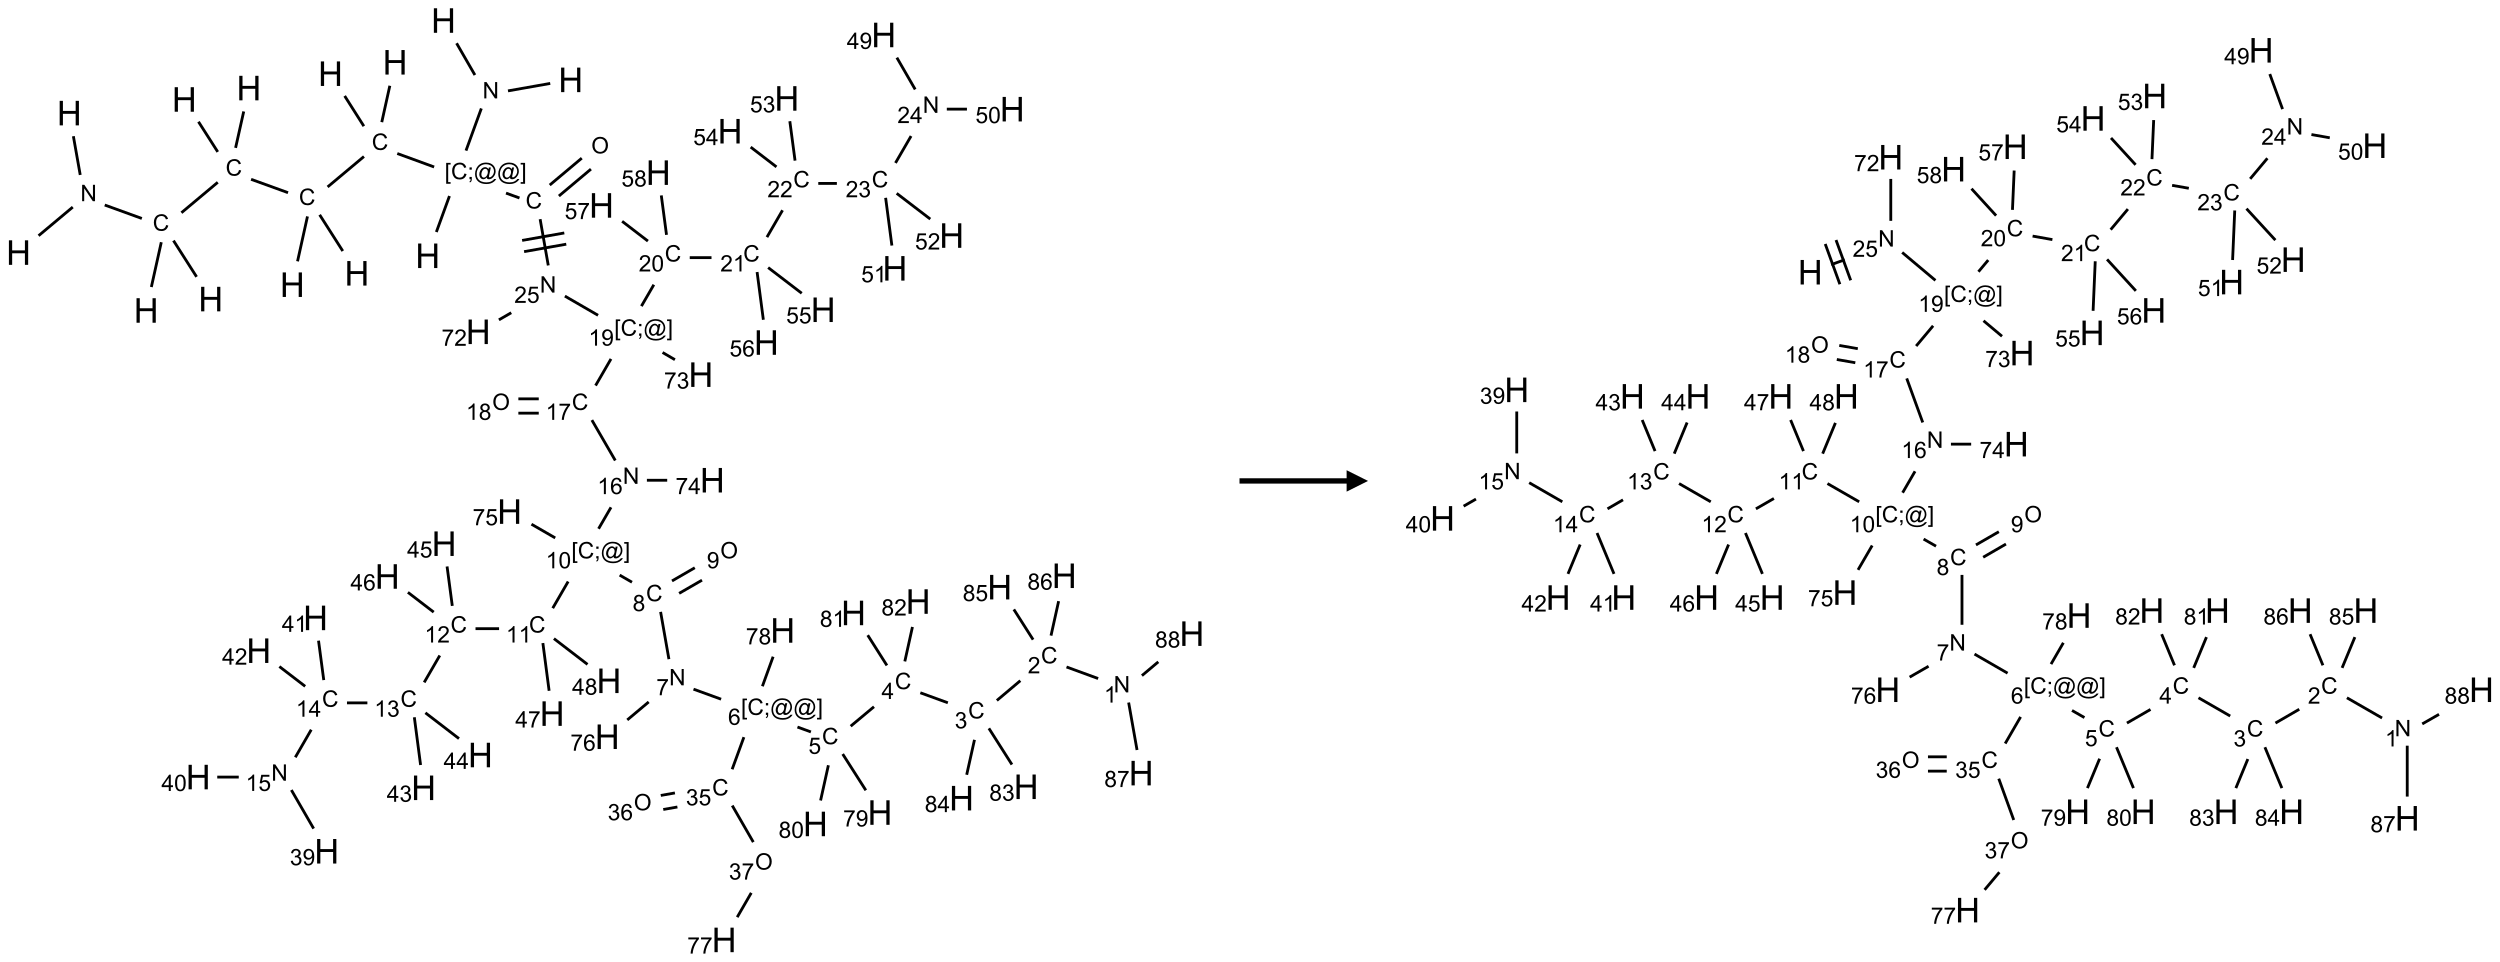 <?xml version="1.0" encoding="UTF-8"?>
<svg xmlns="http://www.w3.org/2000/svg" xmlns:xlink="http://www.w3.org/1999/xlink" width="1167" height="449" viewBox="0 0 1167 449">
<defs>
<g>
<g id="glyph-0-0">
<path d="M 2 0 L 2 -10 L 10 -10 L 10 0 Z M 2.25 -0.25 L 9.75 -0.25 L 9.75 -9.75 L 2.25 -9.75 Z M 2.25 -0.25 "/>
</g>
<g id="glyph-0-1">
<path d="M 1.281 0 L 1.281 -11.453 L 2.797 -11.453 L 2.797 -6.75 L 8.75 -6.75 L 8.75 -11.453 L 10.266 -11.453 L 10.266 0 L 8.75 0 L 8.75 -5.398 L 2.797 -5.398 L 2.797 0 Z M 1.281 0 "/>
</g>
<g id="glyph-1-0">
<path d="M 1.332 0 L 1.332 -6.668 L 6.668 -6.668 L 6.668 0 Z M 1.5 -0.168 L 6.5 -0.168 L 6.5 -6.5 L 1.5 -6.5 Z M 1.5 -0.168 "/>
</g>
<g id="glyph-1-1">
<path d="M 0.812 0 L 0.812 -7.637 L 1.848 -7.637 L 5.859 -1.641 L 5.859 -7.637 L 6.828 -7.637 L 6.828 0 L 5.793 0 L 1.781 -6 L 1.781 0 Z M 0.812 0 "/>
</g>
<g id="glyph-1-2">
<path d="M 6.27 -2.676 L 7.281 -2.422 C 7.07 -1.594 6.688 -0.961 6.137 -0.523 C 5.586 -0.086 4.914 0.129 4.121 0.129 C 3.297 0.129 2.629 -0.039 2.113 -0.371 C 1.598 -0.707 1.203 -1.191 0.934 -1.828 C 0.664 -2.465 0.531 -3.145 0.531 -3.875 C 0.531 -4.672 0.684 -5.363 0.988 -5.957 C 1.293 -6.547 1.723 -6.996 2.285 -7.305 C 2.844 -7.613 3.461 -7.766 4.137 -7.766 C 4.898 -7.766 5.543 -7.57 6.062 -7.184 C 6.582 -6.793 6.945 -6.246 7.152 -5.543 L 6.156 -5.309 C 5.98 -5.863 5.723 -6.266 5.387 -6.52 C 5.051 -6.773 4.625 -6.902 4.113 -6.902 C 3.527 -6.902 3.039 -6.762 2.645 -6.48 C 2.25 -6.199 1.973 -5.82 1.812 -5.348 C 1.652 -4.871 1.574 -4.383 1.574 -3.879 C 1.574 -3.23 1.668 -2.664 1.855 -2.18 C 2.047 -1.695 2.34 -1.332 2.738 -1.094 C 3.137 -0.855 3.57 -0.734 4.035 -0.734 C 4.602 -0.734 5.082 -0.898 5.473 -1.223 C 5.867 -1.551 6.133 -2.035 6.27 -2.676 Z M 6.27 -2.676 "/>
</g>
<g id="glyph-1-3">
<path d="M 0.723 2.121 L 0.723 -7.637 L 2.793 -7.637 L 2.793 -6.859 L 1.66 -6.859 L 1.66 1.344 L 2.793 1.344 L 2.793 2.121 Z M 0.723 2.121 "/>
</g>
<g id="glyph-1-4">
<path d="M 0.949 -4.465 L 0.949 -5.531 L 2.016 -5.531 L 2.016 -4.465 Z M 0.949 0 L 0.949 -1.066 L 2.016 -1.066 L 2.016 0 C 2.016 0.391 1.945 0.711 1.809 0.949 C 1.668 1.191 1.449 1.379 1.145 1.512 L 0.887 1.109 C 1.082 1.023 1.23 0.895 1.324 0.727 C 1.418 0.559 1.469 0.316 1.48 0 Z M 0.949 0 "/>
</g>
<g id="glyph-1-5">
<path d="M 6.047 -0.848 C 5.82 -0.59 5.57 -0.379 5.289 -0.223 C 5.008 -0.062 4.73 0.016 4.449 0.016 C 4.141 0.016 3.84 -0.074 3.547 -0.254 C 3.254 -0.434 3.02 -0.715 2.836 -1.09 C 2.652 -1.465 2.562 -1.875 2.562 -2.324 C 2.562 -2.875 2.703 -3.43 2.988 -3.98 C 3.27 -4.535 3.621 -4.953 4.043 -5.23 C 4.461 -5.508 4.871 -5.645 5.266 -5.645 C 5.566 -5.645 5.855 -5.566 6.129 -5.41 C 6.402 -5.25 6.641 -5.012 6.84 -4.688 L 7.016 -5.496 L 7.949 -5.496 L 7.199 -2 C 7.094 -1.516 7.043 -1.246 7.043 -1.191 C 7.043 -1.098 7.078 -1.02 7.148 -0.949 C 7.219 -0.883 7.305 -0.848 7.406 -0.848 C 7.59 -0.848 7.832 -0.953 8.129 -1.168 C 8.527 -1.445 8.84 -1.816 9.07 -2.285 C 9.301 -2.75 9.418 -3.234 9.418 -3.73 C 9.418 -4.309 9.27 -4.852 8.973 -5.355 C 8.676 -5.859 8.23 -6.262 7.645 -6.562 C 7.055 -6.863 6.406 -7.016 5.691 -7.016 C 4.879 -7.016 4.137 -6.824 3.465 -6.445 C 2.793 -6.066 2.273 -5.52 1.902 -4.809 C 1.535 -4.098 1.348 -3.34 1.348 -2.527 C 1.348 -1.676 1.535 -0.941 1.902 -0.328 C 2.273 0.285 2.809 0.742 3.508 1.035 C 4.207 1.328 4.984 1.473 5.832 1.473 C 6.742 1.473 7.504 1.32 8.121 1.016 C 8.734 0.711 9.195 0.34 9.5 -0.098 L 10.441 -0.098 C 10.266 0.266 9.961 0.637 9.531 1.016 C 9.102 1.395 8.59 1.695 7.996 1.914 C 7.402 2.133 6.688 2.246 5.848 2.246 C 5.078 2.246 4.367 2.145 3.715 1.949 C 3.066 1.75 2.512 1.453 2.051 1.055 C 1.594 0.656 1.25 0.199 1.016 -0.316 C 0.723 -0.973 0.578 -1.684 0.578 -2.441 C 0.578 -3.289 0.75 -4.098 1.098 -4.863 C 1.523 -5.805 2.125 -6.527 2.902 -7.027 C 3.684 -7.527 4.629 -7.777 5.738 -7.777 C 6.602 -7.777 7.375 -7.602 8.059 -7.246 C 8.746 -6.895 9.285 -6.371 9.684 -5.672 C 10.02 -5.07 10.188 -4.418 10.188 -3.715 C 10.188 -2.707 9.832 -1.812 9.125 -1.031 C 8.492 -0.328 7.801 0.02 7.051 0.02 C 6.812 0.02 6.617 -0.016 6.473 -0.09 C 6.324 -0.16 6.215 -0.266 6.145 -0.402 C 6.102 -0.488 6.066 -0.637 6.047 -0.848 Z M 3.527 -2.262 C 3.527 -1.785 3.641 -1.414 3.863 -1.152 C 4.09 -0.887 4.348 -0.754 4.641 -0.754 C 4.836 -0.754 5.039 -0.812 5.254 -0.93 C 5.469 -1.047 5.676 -1.219 5.871 -1.449 C 6.066 -1.676 6.23 -1.969 6.355 -2.32 C 6.48 -2.672 6.543 -3.027 6.543 -3.379 C 6.543 -3.852 6.426 -4.219 6.191 -4.48 C 5.957 -4.738 5.672 -4.871 5.332 -4.871 C 5.109 -4.871 4.902 -4.812 4.707 -4.699 C 4.512 -4.586 4.32 -4.406 4.137 -4.156 C 3.953 -3.906 3.805 -3.602 3.691 -3.246 C 3.582 -2.887 3.527 -2.559 3.527 -2.262 Z M 3.527 -2.262 "/>
</g>
<g id="glyph-1-6">
<path d="M 2.27 2.121 L 0.203 2.121 L 0.203 1.344 L 1.332 1.344 L 1.332 -6.859 L 0.203 -6.859 L 0.203 -7.637 L 2.27 -7.637 Z M 2.27 2.121 "/>
</g>
<g id="glyph-1-7">
<path d="M 0.516 -3.719 C 0.516 -4.984 0.855 -5.977 1.535 -6.695 C 2.215 -7.414 3.094 -7.77 4.172 -7.77 C 4.875 -7.77 5.512 -7.602 6.078 -7.266 C 6.645 -6.93 7.074 -6.461 7.371 -5.855 C 7.668 -5.254 7.816 -4.57 7.816 -3.809 C 7.816 -3.035 7.66 -2.34 7.348 -1.73 C 7.035 -1.117 6.594 -0.656 6.02 -0.34 C 5.449 -0.027 4.828 0.129 4.168 0.129 C 3.449 0.129 2.805 -0.043 2.238 -0.391 C 1.672 -0.738 1.246 -1.211 0.953 -1.812 C 0.66 -2.414 0.516 -3.047 0.516 -3.719 Z M 1.559 -3.703 C 1.559 -2.781 1.805 -2.059 2.301 -1.527 C 2.793 -1 3.414 -0.734 4.16 -0.734 C 4.922 -0.734 5.547 -1 6.039 -1.535 C 6.531 -2.07 6.777 -2.828 6.777 -3.812 C 6.777 -4.434 6.672 -4.977 6.461 -5.441 C 6.25 -5.902 5.945 -6.262 5.539 -6.52 C 5.133 -6.773 4.68 -6.902 4.176 -6.902 C 3.461 -6.902 2.848 -6.656 2.332 -6.164 C 1.816 -5.672 1.559 -4.852 1.559 -3.703 Z M 1.559 -3.703 "/>
</g>
<g id="glyph-1-8">
<path d="M 5.371 -0.902 L 5.371 0 L 0.324 0 C 0.316 -0.227 0.352 -0.441 0.434 -0.652 C 0.562 -0.996 0.766 -1.332 1.051 -1.668 C 1.332 -2 1.742 -2.387 2.277 -2.824 C 3.105 -3.504 3.668 -4.043 3.957 -4.441 C 4.25 -4.84 4.395 -5.215 4.395 -5.566 C 4.395 -5.938 4.262 -6.254 3.996 -6.508 C 3.73 -6.762 3.387 -6.891 2.957 -6.891 C 2.508 -6.891 2.145 -6.754 1.875 -6.484 C 1.605 -6.215 1.469 -5.84 1.465 -5.359 L 0.5 -5.457 C 0.566 -6.176 0.812 -6.727 1.246 -7.102 C 1.676 -7.477 2.254 -7.668 2.98 -7.668 C 3.711 -7.668 4.293 -7.465 4.719 -7.059 C 5.145 -6.652 5.359 -6.148 5.359 -5.547 C 5.359 -5.242 5.297 -4.941 5.172 -4.645 C 5.047 -4.352 4.84 -4.039 4.551 -3.715 C 4.262 -3.387 3.777 -2.938 3.105 -2.371 C 2.543 -1.898 2.18 -1.578 2.02 -1.41 C 1.859 -1.242 1.73 -1.07 1.625 -0.902 Z M 5.371 -0.902 "/>
</g>
<g id="glyph-1-9">
<path d="M 0.441 -2 L 1.426 -2.082 C 1.5 -1.605 1.668 -1.242 1.934 -1.004 C 2.199 -0.762 2.52 -0.641 2.895 -0.641 C 3.348 -0.641 3.73 -0.812 4.043 -1.152 C 4.355 -1.492 4.512 -1.941 4.512 -2.504 C 4.512 -3.039 4.359 -3.461 4.059 -3.77 C 3.758 -4.078 3.367 -4.234 2.879 -4.234 C 2.578 -4.234 2.305 -4.164 2.062 -4.027 C 1.82 -3.891 1.629 -3.715 1.488 -3.496 L 0.609 -3.609 L 1.348 -7.531 L 5.145 -7.531 L 5.145 -6.637 L 2.098 -6.637 L 1.688 -4.582 C 2.145 -4.902 2.625 -5.062 3.129 -5.062 C 3.797 -5.062 4.359 -4.832 4.816 -4.371 C 5.277 -3.91 5.504 -3.312 5.504 -2.59 C 5.504 -1.898 5.305 -1.301 4.902 -0.797 C 4.41 -0.18 3.742 0.129 2.895 0.129 C 2.199 0.129 1.633 -0.062 1.195 -0.453 C 0.758 -0.844 0.504 -1.359 0.441 -2 Z M 0.441 -2 "/>
</g>
<g id="glyph-1-10">
<path d="M 3.973 0 L 3.035 0 L 3.035 -5.973 C 2.809 -5.758 2.516 -5.543 2.148 -5.328 C 1.781 -5.113 1.453 -4.953 1.16 -4.844 L 1.16 -5.75 C 1.684 -5.996 2.145 -6.297 2.535 -6.645 C 2.93 -6.996 3.207 -7.336 3.371 -7.668 L 3.973 -7.668 Z M 3.973 0 "/>
</g>
<g id="glyph-1-11">
<path d="M 0.582 -1.766 L 1.484 -1.848 C 1.562 -1.426 1.707 -1.117 1.922 -0.926 C 2.137 -0.734 2.414 -0.641 2.75 -0.641 C 3.039 -0.641 3.289 -0.707 3.508 -0.84 C 3.727 -0.973 3.902 -1.148 4.043 -1.367 C 4.18 -1.586 4.297 -1.887 4.391 -2.262 C 4.484 -2.637 4.531 -3.016 4.531 -3.406 C 4.531 -3.449 4.531 -3.512 4.527 -3.594 C 4.34 -3.297 4.082 -3.055 3.758 -2.867 C 3.434 -2.68 3.082 -2.59 2.703 -2.59 C 2.07 -2.59 1.535 -2.816 1.098 -3.277 C 0.66 -3.734 0.441 -4.34 0.441 -5.09 C 0.441 -5.863 0.672 -6.484 1.129 -6.957 C 1.586 -7.43 2.156 -7.668 2.844 -7.668 C 3.34 -7.668 3.793 -7.531 4.207 -7.266 C 4.617 -7 4.93 -6.617 5.145 -6.121 C 5.355 -5.629 5.465 -4.91 5.465 -3.973 C 5.465 -2.996 5.359 -2.223 5.145 -1.645 C 4.934 -1.066 4.617 -0.625 4.199 -0.324 C 3.781 -0.02 3.293 0.129 2.73 0.129 C 2.133 0.129 1.645 -0.035 1.266 -0.367 C 0.887 -0.699 0.66 -1.164 0.582 -1.766 Z M 4.422 -5.137 C 4.422 -5.676 4.277 -6.102 3.992 -6.418 C 3.707 -6.734 3.359 -6.891 2.957 -6.891 C 2.543 -6.891 2.18 -6.719 1.871 -6.379 C 1.562 -6.039 1.406 -5.598 1.406 -5.059 C 1.406 -4.57 1.555 -4.176 1.848 -3.871 C 2.141 -3.566 2.5 -3.418 2.934 -3.418 C 3.367 -3.418 3.723 -3.57 4.004 -3.871 C 4.281 -4.176 4.422 -4.598 4.422 -5.137 Z M 4.422 -5.137 "/>
</g>
<g id="glyph-1-12">
<path d="M 0.504 -6.637 L 0.504 -7.535 L 5.449 -7.535 L 5.449 -6.809 C 4.961 -6.289 4.48 -5.602 4.004 -4.746 C 3.527 -3.887 3.156 -3.004 2.895 -2.098 C 2.707 -1.461 2.59 -0.762 2.535 0 L 1.574 0 C 1.582 -0.602 1.703 -1.328 1.926 -2.176 C 2.152 -3.027 2.477 -3.848 2.898 -4.637 C 3.32 -5.426 3.77 -6.094 4.246 -6.637 Z M 0.504 -6.637 "/>
</g>
<g id="glyph-1-13">
<path d="M 5.309 -5.766 L 4.375 -5.691 C 4.293 -6.059 4.172 -6.328 4.02 -6.496 C 3.766 -6.762 3.453 -6.895 3.082 -6.895 C 2.785 -6.895 2.523 -6.812 2.297 -6.645 C 2 -6.43 1.77 -6.117 1.598 -5.703 C 1.43 -5.289 1.34 -4.703 1.332 -3.938 C 1.559 -4.281 1.836 -4.535 2.16 -4.703 C 2.488 -4.871 2.828 -4.953 3.188 -4.953 C 3.812 -4.953 4.344 -4.723 4.785 -4.262 C 5.223 -3.801 5.441 -3.207 5.441 -2.48 C 5.441 -2 5.34 -1.555 5.133 -1.145 C 4.926 -0.73 4.641 -0.418 4.281 -0.199 C 3.922 0.02 3.512 0.129 3.051 0.129 C 2.27 0.129 1.633 -0.156 1.141 -0.73 C 0.648 -1.305 0.402 -2.254 0.402 -3.574 C 0.402 -5.051 0.672 -6.121 1.219 -6.793 C 1.695 -7.375 2.336 -7.668 3.141 -7.668 C 3.742 -7.668 4.234 -7.5 4.617 -7.16 C 5 -6.824 5.23 -6.359 5.309 -5.766 Z M 1.48 -2.473 C 1.48 -2.152 1.547 -1.844 1.684 -1.547 C 1.82 -1.25 2.016 -1.027 2.262 -0.871 C 2.508 -0.719 2.766 -0.641 3.035 -0.641 C 3.434 -0.641 3.773 -0.801 4.059 -1.121 C 4.344 -1.441 4.484 -1.875 4.484 -2.422 C 4.484 -2.949 4.344 -3.367 4.062 -3.668 C 3.781 -3.973 3.426 -4.125 3 -4.125 C 2.578 -4.125 2.219 -3.973 1.922 -3.668 C 1.625 -3.363 1.48 -2.969 1.48 -2.473 Z M 1.48 -2.473 "/>
</g>
<g id="glyph-1-14">
<path d="M 0.441 -3.766 C 0.441 -4.668 0.535 -5.395 0.723 -5.945 C 0.906 -6.496 1.184 -6.922 1.551 -7.219 C 1.918 -7.516 2.375 -7.668 2.934 -7.668 C 3.344 -7.668 3.703 -7.586 4.012 -7.418 C 4.32 -7.254 4.574 -7.016 4.777 -6.707 C 4.977 -6.395 5.137 -6.016 5.25 -5.57 C 5.363 -5.125 5.422 -4.523 5.422 -3.766 C 5.422 -2.871 5.328 -2.148 5.145 -1.598 C 4.961 -1.047 4.688 -0.621 4.32 -0.32 C 3.953 -0.02 3.492 0.129 2.934 0.129 C 2.195 0.129 1.617 -0.133 1.199 -0.66 C 0.695 -1.297 0.441 -2.332 0.441 -3.766 Z M 1.406 -3.766 C 1.406 -2.512 1.555 -1.68 1.848 -1.262 C 2.141 -0.848 2.5 -0.641 2.934 -0.641 C 3.363 -0.641 3.727 -0.848 4.02 -1.266 C 4.312 -1.684 4.457 -2.516 4.457 -3.766 C 4.457 -5.023 4.312 -5.859 4.02 -6.27 C 3.727 -6.684 3.359 -6.891 2.922 -6.891 C 2.492 -6.891 2.148 -6.707 1.891 -6.344 C 1.566 -5.879 1.406 -5.02 1.406 -3.766 Z M 1.406 -3.766 "/>
</g>
<g id="glyph-1-15">
<path d="M 1.887 -4.141 C 1.496 -4.281 1.207 -4.484 1.02 -4.75 C 0.832 -5.016 0.738 -5.328 0.738 -5.699 C 0.738 -6.254 0.938 -6.719 1.34 -7.098 C 1.738 -7.477 2.27 -7.668 2.934 -7.668 C 3.598 -7.668 4.137 -7.473 4.543 -7.086 C 4.949 -6.699 5.152 -6.227 5.152 -5.672 C 5.152 -5.316 5.059 -5.008 4.871 -4.746 C 4.688 -4.484 4.406 -4.281 4.027 -4.141 C 4.496 -3.988 4.852 -3.742 5.098 -3.402 C 5.34 -3.062 5.465 -2.656 5.465 -2.184 C 5.465 -1.531 5.234 -0.98 4.77 -0.535 C 4.309 -0.09 3.703 0.129 2.949 0.129 C 2.195 0.129 1.586 -0.094 1.125 -0.539 C 0.664 -0.984 0.434 -1.543 0.434 -2.207 C 0.434 -2.703 0.559 -3.121 0.809 -3.457 C 1.062 -3.793 1.422 -4.02 1.887 -4.141 Z M 1.699 -5.73 C 1.699 -5.367 1.812 -5.074 2.047 -4.844 C 2.281 -4.613 2.582 -4.5 2.953 -4.5 C 3.312 -4.5 3.609 -4.613 3.84 -4.84 C 4.07 -5.066 4.188 -5.348 4.188 -5.676 C 4.188 -6.02 4.07 -6.309 3.832 -6.543 C 3.594 -6.777 3.297 -6.895 2.941 -6.895 C 2.586 -6.895 2.289 -6.781 2.051 -6.551 C 1.816 -6.324 1.699 -6.047 1.699 -5.73 Z M 1.395 -2.203 C 1.395 -1.938 1.461 -1.676 1.586 -1.426 C 1.711 -1.176 1.902 -0.984 2.152 -0.848 C 2.402 -0.711 2.672 -0.641 2.957 -0.641 C 3.406 -0.641 3.777 -0.785 4.066 -1.074 C 4.359 -1.363 4.504 -1.727 4.504 -2.172 C 4.504 -2.625 4.355 -2.996 4.055 -3.293 C 3.754 -3.586 3.379 -3.734 2.926 -3.734 C 2.484 -3.734 2.121 -3.59 1.832 -3.297 C 1.543 -3.004 1.395 -2.641 1.395 -2.203 Z M 1.395 -2.203 "/>
</g>
<g id="glyph-1-16">
<path d="M 3.449 0 L 3.449 -1.828 L 0.137 -1.828 L 0.137 -2.688 L 3.621 -7.637 L 4.387 -7.637 L 4.387 -2.688 L 5.418 -2.688 L 5.418 -1.828 L 4.387 -1.828 L 4.387 0 Z M 3.449 -2.688 L 3.449 -6.129 L 1.059 -2.688 Z M 3.449 -2.688 "/>
</g>
<g id="glyph-1-17">
<path d="M 0.449 -2.016 L 1.387 -2.141 C 1.492 -1.609 1.676 -1.227 1.934 -0.992 C 2.191 -0.758 2.508 -0.641 2.879 -0.641 C 3.32 -0.641 3.695 -0.793 3.996 -1.098 C 4.301 -1.402 4.453 -1.781 4.453 -2.234 C 4.453 -2.664 4.312 -3.02 4.031 -3.301 C 3.75 -3.578 3.391 -3.719 2.957 -3.719 C 2.781 -3.719 2.562 -3.684 2.297 -3.613 L 2.402 -4.438 C 2.465 -4.43 2.516 -4.426 2.551 -4.426 C 2.949 -4.426 3.312 -4.531 3.629 -4.738 C 3.949 -4.949 4.109 -5.27 4.109 -5.703 C 4.109 -6.047 3.992 -6.332 3.762 -6.559 C 3.527 -6.785 3.227 -6.895 2.859 -6.895 C 2.496 -6.895 2.191 -6.781 1.949 -6.551 C 1.707 -6.324 1.547 -5.98 1.48 -5.52 L 0.543 -5.688 C 0.656 -6.316 0.918 -6.805 1.324 -7.148 C 1.73 -7.492 2.234 -7.668 2.84 -7.668 C 3.254 -7.668 3.641 -7.578 3.988 -7.398 C 4.34 -7.219 4.609 -6.977 4.793 -6.668 C 4.98 -6.359 5.074 -6.031 5.074 -5.684 C 5.074 -5.352 4.984 -5.051 4.809 -4.781 C 4.629 -4.512 4.367 -4.297 4.02 -4.137 C 4.473 -4.031 4.824 -3.816 5.074 -3.488 C 5.324 -3.16 5.449 -2.75 5.449 -2.254 C 5.449 -1.59 5.203 -1.023 4.719 -0.559 C 4.234 -0.098 3.617 0.137 2.875 0.137 C 2.203 0.137 1.648 -0.062 1.207 -0.465 C 0.762 -0.863 0.512 -1.379 0.449 -2.016 Z M 0.449 -2.016 "/>
</g>
</g>
</defs>
<path fill="none" stroke-width="0.033" stroke-linecap="butt" stroke-linejoin="miter" stroke="rgb(0%, 0%, 0%)" stroke-opacity="1" stroke-miterlimit="10" d="M 0.64 1.35 L 0.72 1.802 " transform="matrix(40, 0, 0, 40, 8.65, 9.584)"/>
<path fill="none" stroke-width="0.033" stroke-linecap="butt" stroke-linejoin="miter" stroke="rgb(0%, 0%, 0%)" stroke-opacity="1" stroke-miterlimit="10" d="M 0.633 2.177 L 0.234 2.511 " transform="matrix(40, 0, 0, 40, 8.65, 9.584)"/>
<path fill="none" stroke-width="0.033" stroke-linecap="butt" stroke-linejoin="miter" stroke="rgb(0%, 0%, 0%)" stroke-opacity="1" stroke-miterlimit="10" d="M 1.006 2.153 L 1.439 2.31 " transform="matrix(40, 0, 0, 40, 8.65, 9.584)"/>
<path fill="none" stroke-width="0.033" stroke-linecap="butt" stroke-linejoin="miter" stroke="rgb(0%, 0%, 0%)" stroke-opacity="1" stroke-miterlimit="10" d="M 1.808 2.568 L 2.078 2.991 " transform="matrix(40, 0, 0, 40, 8.65, 9.584)"/>
<path fill="none" stroke-width="0.033" stroke-linecap="butt" stroke-linejoin="miter" stroke="rgb(0%, 0%, 0%)" stroke-opacity="1" stroke-miterlimit="10" d="M 1.666 2.587 L 1.55 3.11 " transform="matrix(40, 0, 0, 40, 8.65, 9.584)"/>
<path fill="none" stroke-width="0.033" stroke-linecap="butt" stroke-linejoin="miter" stroke="rgb(0%, 0%, 0%)" stroke-opacity="1" stroke-miterlimit="10" d="M 1.901 2.243 L 2.325 1.888 " transform="matrix(40, 0, 0, 40, 8.65, 9.584)"/>
<path fill="none" stroke-width="0.033" stroke-linecap="butt" stroke-linejoin="miter" stroke="rgb(0%, 0%, 0%)" stroke-opacity="1" stroke-miterlimit="10" d="M 2.325 1.533 L 2.1 1.181 " transform="matrix(40, 0, 0, 40, 8.65, 9.584)"/>
<path fill="none" stroke-width="0.033" stroke-linecap="butt" stroke-linejoin="miter" stroke="rgb(0%, 0%, 0%)" stroke-opacity="1" stroke-miterlimit="10" d="M 2.533 1.486 L 2.628 1.061 " transform="matrix(40, 0, 0, 40, 8.65, 9.584)"/>
<path fill="none" stroke-width="0.033" stroke-linecap="butt" stroke-linejoin="miter" stroke="rgb(0%, 0%, 0%)" stroke-opacity="1" stroke-miterlimit="10" d="M 2.714 1.853 L 3.145 2.009 " transform="matrix(40, 0, 0, 40, 8.65, 9.584)"/>
<path fill="none" stroke-width="0.033" stroke-linecap="butt" stroke-linejoin="miter" stroke="rgb(0%, 0%, 0%)" stroke-opacity="1" stroke-miterlimit="10" d="M 3.514 2.267 L 3.784 2.69 " transform="matrix(40, 0, 0, 40, 8.65, 9.584)"/>
<path fill="none" stroke-width="0.033" stroke-linecap="butt" stroke-linejoin="miter" stroke="rgb(0%, 0%, 0%)" stroke-opacity="1" stroke-miterlimit="10" d="M 3.372 2.286 L 3.256 2.81 " transform="matrix(40, 0, 0, 40, 8.65, 9.584)"/>
<path fill="none" stroke-width="0.033" stroke-linecap="butt" stroke-linejoin="miter" stroke="rgb(0%, 0%, 0%)" stroke-opacity="1" stroke-miterlimit="10" d="M 3.607 1.942 L 4.031 1.587 " transform="matrix(40, 0, 0, 40, 8.65, 9.584)"/>
<path fill="none" stroke-width="0.033" stroke-linecap="butt" stroke-linejoin="miter" stroke="rgb(0%, 0%, 0%)" stroke-opacity="1" stroke-miterlimit="10" d="M 4.03 1.233 L 3.806 0.88 " transform="matrix(40, 0, 0, 40, 8.65, 9.584)"/>
<path fill="none" stroke-width="0.033" stroke-linecap="butt" stroke-linejoin="miter" stroke="rgb(0%, 0%, 0%)" stroke-opacity="1" stroke-miterlimit="10" d="M 4.239 1.186 L 4.333 0.761 " transform="matrix(40, 0, 0, 40, 8.65, 9.584)"/>
<path fill="none" stroke-width="0.033" stroke-linecap="butt" stroke-linejoin="miter" stroke="rgb(0%, 0%, 0%)" stroke-opacity="1" stroke-miterlimit="10" d="M 4.42 1.552 L 4.85 1.709 " transform="matrix(40, 0, 0, 40, 8.65, 9.584)"/>
<path fill="none" stroke-width="0.033" stroke-linecap="butt" stroke-linejoin="miter" stroke="rgb(0%, 0%, 0%)" stroke-opacity="1" stroke-miterlimit="10" d="M 5.029 2.048 L 4.876 2.468 " transform="matrix(40, 0, 0, 40, 8.65, 9.584)"/>
<path fill="none" stroke-width="0.033" stroke-linecap="butt" stroke-linejoin="miter" stroke="rgb(0%, 0%, 0%)" stroke-opacity="1" stroke-miterlimit="10" d="M 5.689 2.014 L 5.846 2.071 " transform="matrix(40, 0, 0, 40, 8.65, 9.584)"/>
<path fill="none" stroke-width="0.033" stroke-linecap="butt" stroke-linejoin="miter" stroke="rgb(0%, 0%, 0%)" stroke-opacity="1" stroke-miterlimit="10" d="M 6.306 2.048 L 6.68 1.734 " transform="matrix(40, 0, 0, 40, 8.65, 9.584)"/>
<path fill="none" stroke-width="0.033" stroke-linecap="butt" stroke-linejoin="miter" stroke="rgb(0%, 0%, 0%)" stroke-opacity="1" stroke-miterlimit="10" d="M 6.199 1.92 L 6.573 1.606 " transform="matrix(40, 0, 0, 40, 8.65, 9.584)"/>
<path fill="none" stroke-width="0.033" stroke-linecap="butt" stroke-linejoin="miter" stroke="rgb(0%, 0%, 0%)" stroke-opacity="1" stroke-miterlimit="10" d="M 6.087 2.318 L 6.182 2.858 " transform="matrix(40, 0, 0, 40, 8.65, 9.584)"/>
<path fill="none" stroke-width="0.033" stroke-linecap="butt" stroke-linejoin="miter" stroke="rgb(0%, 0%, 0%)" stroke-opacity="1" stroke-miterlimit="10" d="M 5.9 2.697 L 6.392 2.61 " transform="matrix(40, 0, 0, 40, 8.65, 9.584)"/>
<path fill="none" stroke-width="0.033" stroke-linecap="butt" stroke-linejoin="miter" stroke="rgb(0%, 0%, 0%)" stroke-opacity="1" stroke-miterlimit="10" d="M 5.877 2.566 L 6.369 2.479 " transform="matrix(40, 0, 0, 40, 8.65, 9.584)"/>
<path fill="none" stroke-width="0.033" stroke-linecap="butt" stroke-linejoin="miter" stroke="rgb(0%, 0%, 0%)" stroke-opacity="1" stroke-miterlimit="10" d="M 6.376 3.216 L 6.763 3.44 " transform="matrix(40, 0, 0, 40, 8.65, 9.584)"/>
<path fill="none" stroke-width="0.033" stroke-linecap="butt" stroke-linejoin="miter" stroke="rgb(0%, 0%, 0%)" stroke-opacity="1" stroke-miterlimit="10" d="M 6.914 3.949 L 6.734 4.26 " transform="matrix(40, 0, 0, 40, 8.65, 9.584)"/>
<path fill="none" stroke-width="0.033" stroke-linecap="butt" stroke-linejoin="miter" stroke="rgb(0%, 0%, 0%)" stroke-opacity="1" stroke-miterlimit="10" d="M 6.691 4.663 L 6.964 5.134 " transform="matrix(40, 0, 0, 40, 8.65, 9.584)"/>
<path fill="none" stroke-width="0.033" stroke-linecap="butt" stroke-linejoin="miter" stroke="rgb(0%, 0%, 0%)" stroke-opacity="1" stroke-miterlimit="10" d="M 6.914 5.681 L 6.769 5.931 " transform="matrix(40, 0, 0, 40, 8.65, 9.584)"/>
<path fill="none" stroke-width="0.033" stroke-linecap="butt" stroke-linejoin="miter" stroke="rgb(0%, 0%, 0%)" stroke-opacity="1" stroke-miterlimit="10" d="M 7.015 6.472 L 7.159 6.555 " transform="matrix(40, 0, 0, 40, 8.65, 9.584)"/>
<path fill="none" stroke-width="0.033" stroke-linecap="butt" stroke-linejoin="miter" stroke="rgb(0%, 0%, 0%)" stroke-opacity="1" stroke-miterlimit="10" d="M 7.493 6.901 L 7.59 7.453 " transform="matrix(40, 0, 0, 40, 8.65, 9.584)"/>
<path fill="none" stroke-width="0.033" stroke-linecap="butt" stroke-linejoin="miter" stroke="rgb(0%, 0%, 0%)" stroke-opacity="1" stroke-miterlimit="10" d="M 7.877 7.803 L 8.199 7.92 " transform="matrix(40, 0, 0, 40, 8.65, 9.584)"/>
<path fill="none" stroke-width="0.033" stroke-linecap="butt" stroke-linejoin="miter" stroke="rgb(0%, 0%, 0%)" stroke-opacity="1" stroke-miterlimit="10" d="M 9.09 8.245 L 9.247 8.302 " transform="matrix(40, 0, 0, 40, 8.65, 9.584)"/>
<path fill="none" stroke-width="0.033" stroke-linecap="butt" stroke-linejoin="miter" stroke="rgb(0%, 0%, 0%)" stroke-opacity="1" stroke-miterlimit="10" d="M 9.711 8.235 L 9.983 8.008 " transform="matrix(40, 0, 0, 40, 8.65, 9.584)"/>
<path fill="none" stroke-width="0.033" stroke-linecap="butt" stroke-linejoin="miter" stroke="rgb(0%, 0%, 0%)" stroke-opacity="1" stroke-miterlimit="10" d="M 10.524 7.845 L 10.845 7.962 " transform="matrix(40, 0, 0, 40, 8.65, 9.584)"/>
<path fill="none" stroke-width="0.033" stroke-linecap="butt" stroke-linejoin="miter" stroke="rgb(0%, 0%, 0%)" stroke-opacity="1" stroke-miterlimit="10" d="M 11.417 7.935 L 11.691 7.704 " transform="matrix(40, 0, 0, 40, 8.65, 9.584)"/>
<path fill="none" stroke-width="0.033" stroke-linecap="butt" stroke-linejoin="miter" stroke="rgb(0%, 0%, 0%)" stroke-opacity="1" stroke-miterlimit="10" d="M 12.23 7.544 L 12.599 7.679 " transform="matrix(40, 0, 0, 40, 8.65, 9.584)"/>
<path fill="none" stroke-width="0.033" stroke-linecap="butt" stroke-linejoin="miter" stroke="rgb(0%, 0%, 0%)" stroke-opacity="1" stroke-miterlimit="10" d="M 12.955 7.959 L 13.053 8.513 " transform="matrix(40, 0, 0, 40, 8.65, 9.584)"/>
<path fill="none" stroke-width="0.033" stroke-linecap="butt" stroke-linejoin="miter" stroke="rgb(0%, 0%, 0%)" stroke-opacity="1" stroke-miterlimit="10" d="M 13.11 7.645 L 13.301 7.484 " transform="matrix(40, 0, 0, 40, 8.65, 9.584)"/>
<path fill="none" stroke-width="0.033" stroke-linecap="butt" stroke-linejoin="miter" stroke="rgb(0%, 0%, 0%)" stroke-opacity="1" stroke-miterlimit="10" d="M 11.84 7.225 L 11.615 6.872 " transform="matrix(40, 0, 0, 40, 8.65, 9.584)"/>
<path fill="none" stroke-width="0.033" stroke-linecap="butt" stroke-linejoin="miter" stroke="rgb(0%, 0%, 0%)" stroke-opacity="1" stroke-miterlimit="10" d="M 12.049 7.178 L 12.138 6.776 " transform="matrix(40, 0, 0, 40, 8.65, 9.584)"/>
<path fill="none" stroke-width="0.033" stroke-linecap="butt" stroke-linejoin="miter" stroke="rgb(0%, 0%, 0%)" stroke-opacity="1" stroke-miterlimit="10" d="M 11.324 8.26 L 11.593 8.683 " transform="matrix(40, 0, 0, 40, 8.65, 9.584)"/>
<path fill="none" stroke-width="0.033" stroke-linecap="butt" stroke-linejoin="miter" stroke="rgb(0%, 0%, 0%)" stroke-opacity="1" stroke-miterlimit="10" d="M 11.156 8.394 L 11.065 8.802 " transform="matrix(40, 0, 0, 40, 8.65, 9.584)"/>
<path fill="none" stroke-width="0.033" stroke-linecap="butt" stroke-linejoin="miter" stroke="rgb(0%, 0%, 0%)" stroke-opacity="1" stroke-miterlimit="10" d="M 10.134 7.526 L 9.91 7.173 " transform="matrix(40, 0, 0, 40, 8.65, 9.584)"/>
<path fill="none" stroke-width="0.033" stroke-linecap="butt" stroke-linejoin="miter" stroke="rgb(0%, 0%, 0%)" stroke-opacity="1" stroke-miterlimit="10" d="M 10.343 7.479 L 10.432 7.077 " transform="matrix(40, 0, 0, 40, 8.65, 9.584)"/>
<path fill="none" stroke-width="0.033" stroke-linecap="butt" stroke-linejoin="miter" stroke="rgb(0%, 0%, 0%)" stroke-opacity="1" stroke-miterlimit="10" d="M 9.618 8.56 L 9.888 8.983 " transform="matrix(40, 0, 0, 40, 8.65, 9.584)"/>
<path fill="none" stroke-width="0.033" stroke-linecap="butt" stroke-linejoin="miter" stroke="rgb(0%, 0%, 0%)" stroke-opacity="1" stroke-miterlimit="10" d="M 9.451 8.691 L 9.36 9.102 " transform="matrix(40, 0, 0, 40, 8.65, 9.584)"/>
<path fill="none" stroke-width="0.033" stroke-linecap="butt" stroke-linejoin="miter" stroke="rgb(0%, 0%, 0%)" stroke-opacity="1" stroke-miterlimit="10" d="M 8.465 8.363 L 8.328 8.738 " transform="matrix(40, 0, 0, 40, 8.65, 9.584)"/>
<path fill="none" stroke-width="0.033" stroke-linecap="butt" stroke-linejoin="miter" stroke="rgb(0%, 0%, 0%)" stroke-opacity="1" stroke-miterlimit="10" d="M 7.66 9.014 L 7.495 9.043 " transform="matrix(40, 0, 0, 40, 8.65, 9.584)"/>
<path fill="none" stroke-width="0.033" stroke-linecap="butt" stroke-linejoin="miter" stroke="rgb(0%, 0%, 0%)" stroke-opacity="1" stroke-miterlimit="10" d="M 7.689 9.178 L 7.524 9.207 " transform="matrix(40, 0, 0, 40, 8.65, 9.584)"/>
<path fill="none" stroke-width="0.033" stroke-linecap="butt" stroke-linejoin="miter" stroke="rgb(0%, 0%, 0%)" stroke-opacity="1" stroke-miterlimit="10" d="M 8.329 9.161 L 8.575 9.588 " transform="matrix(40, 0, 0, 40, 8.65, 9.584)"/>
<path fill="none" stroke-width="0.033" stroke-linecap="butt" stroke-linejoin="miter" stroke="rgb(0%, 0%, 0%)" stroke-opacity="1" stroke-miterlimit="10" d="M 8.551 10.18 L 8.387 10.464 " transform="matrix(40, 0, 0, 40, 8.65, 9.584)"/>
<path fill="none" stroke-width="0.033" stroke-linecap="butt" stroke-linejoin="miter" stroke="rgb(0%, 0%, 0%)" stroke-opacity="1" stroke-miterlimit="10" d="M 8.681 7.769 L 8.806 7.424 " transform="matrix(40, 0, 0, 40, 8.65, 9.584)"/>
<path fill="none" stroke-width="0.033" stroke-linecap="butt" stroke-linejoin="miter" stroke="rgb(0%, 0%, 0%)" stroke-opacity="1" stroke-miterlimit="10" d="M 7.354 7.952 L 7.104 8.162 " transform="matrix(40, 0, 0, 40, 8.65, 9.584)"/>
<path fill="none" stroke-width="0.033" stroke-linecap="butt" stroke-linejoin="miter" stroke="rgb(0%, 0%, 0%)" stroke-opacity="1" stroke-miterlimit="10" d="M 7.709 6.685 L 7.976 6.531 " transform="matrix(40, 0, 0, 40, 8.65, 9.584)"/>
<path fill="none" stroke-width="0.033" stroke-linecap="butt" stroke-linejoin="miter" stroke="rgb(0%, 0%, 0%)" stroke-opacity="1" stroke-miterlimit="10" d="M 7.626 6.54 L 7.892 6.386 " transform="matrix(40, 0, 0, 40, 8.65, 9.584)"/>
<path fill="none" stroke-width="0.033" stroke-linecap="butt" stroke-linejoin="miter" stroke="rgb(0%, 0%, 0%)" stroke-opacity="1" stroke-miterlimit="10" d="M 6.414 6.547 L 6.234 6.858 " transform="matrix(40, 0, 0, 40, 8.65, 9.584)"/>
<path fill="none" stroke-width="0.033" stroke-linecap="butt" stroke-linejoin="miter" stroke="rgb(0%, 0%, 0%)" stroke-opacity="1" stroke-miterlimit="10" d="M 5.608 7.097 L 5.333 7.097 " transform="matrix(40, 0, 0, 40, 8.65, 9.584)"/>
<path fill="none" stroke-width="0.033" stroke-linecap="butt" stroke-linejoin="miter" stroke="rgb(0%, 0%, 0%)" stroke-opacity="1" stroke-miterlimit="10" d="M 4.916 7.41 L 4.734 7.724 " transform="matrix(40, 0, 0, 40, 8.65, 9.584)"/>
<path fill="none" stroke-width="0.033" stroke-linecap="butt" stroke-linejoin="miter" stroke="rgb(0%, 0%, 0%)" stroke-opacity="1" stroke-miterlimit="10" d="M 4.071 7.963 L 3.833 7.963 " transform="matrix(40, 0, 0, 40, 8.65, 9.584)"/>
<path fill="none" stroke-width="0.033" stroke-linecap="butt" stroke-linejoin="miter" stroke="rgb(0%, 0%, 0%)" stroke-opacity="1" stroke-miterlimit="10" d="M 3.416 8.276 L 3.23 8.598 " transform="matrix(40, 0, 0, 40, 8.65, 9.584)"/>
<path fill="none" stroke-width="0.033" stroke-linecap="butt" stroke-linejoin="miter" stroke="rgb(0%, 0%, 0%)" stroke-opacity="1" stroke-miterlimit="10" d="M 3.184 8.98 L 3.444 9.43 " transform="matrix(40, 0, 0, 40, 8.65, 9.584)"/>
<path fill="none" stroke-width="0.033" stroke-linecap="butt" stroke-linejoin="miter" stroke="rgb(0%, 0%, 0%)" stroke-opacity="1" stroke-miterlimit="10" d="M 2.57 8.829 L 2.319 8.829 " transform="matrix(40, 0, 0, 40, 8.65, 9.584)"/>
<path fill="none" stroke-width="0.033" stroke-linecap="butt" stroke-linejoin="miter" stroke="rgb(0%, 0%, 0%)" stroke-opacity="1" stroke-miterlimit="10" d="M 3.562 7.697 L 3.501 7.237 " transform="matrix(40, 0, 0, 40, 8.65, 9.584)"/>
<path fill="none" stroke-width="0.033" stroke-linecap="butt" stroke-linejoin="miter" stroke="rgb(0%, 0%, 0%)" stroke-opacity="1" stroke-miterlimit="10" d="M 3.345 7.77 L 3.044 7.539 " transform="matrix(40, 0, 0, 40, 8.65, 9.584)"/>
<path fill="none" stroke-width="0.033" stroke-linecap="butt" stroke-linejoin="miter" stroke="rgb(0%, 0%, 0%)" stroke-opacity="1" stroke-miterlimit="10" d="M 4.619 8.131 L 4.692 8.688 " transform="matrix(40, 0, 0, 40, 8.65, 9.584)"/>
<path fill="none" stroke-width="0.033" stroke-linecap="butt" stroke-linejoin="miter" stroke="rgb(0%, 0%, 0%)" stroke-opacity="1" stroke-miterlimit="10" d="M 4.748 8.079 L 5.14 8.38 " transform="matrix(40, 0, 0, 40, 8.65, 9.584)"/>
<path fill="none" stroke-width="0.033" stroke-linecap="butt" stroke-linejoin="miter" stroke="rgb(0%, 0%, 0%)" stroke-opacity="1" stroke-miterlimit="10" d="M 5.062 6.831 L 5.001 6.371 " transform="matrix(40, 0, 0, 40, 8.65, 9.584)"/>
<path fill="none" stroke-width="0.033" stroke-linecap="butt" stroke-linejoin="miter" stroke="rgb(0%, 0%, 0%)" stroke-opacity="1" stroke-miterlimit="10" d="M 4.845 6.904 L 4.544 6.673 " transform="matrix(40, 0, 0, 40, 8.65, 9.584)"/>
<path fill="none" stroke-width="0.033" stroke-linecap="butt" stroke-linejoin="miter" stroke="rgb(0%, 0%, 0%)" stroke-opacity="1" stroke-miterlimit="10" d="M 6.119 7.265 L 6.192 7.822 " transform="matrix(40, 0, 0, 40, 8.65, 9.584)"/>
<path fill="none" stroke-width="0.033" stroke-linecap="butt" stroke-linejoin="miter" stroke="rgb(0%, 0%, 0%)" stroke-opacity="1" stroke-miterlimit="10" d="M 6.248 7.213 L 6.64 7.514 " transform="matrix(40, 0, 0, 40, 8.65, 9.584)"/>
<path fill="none" stroke-width="0.033" stroke-linecap="butt" stroke-linejoin="miter" stroke="rgb(0%, 0%, 0%)" stroke-opacity="1" stroke-miterlimit="10" d="M 6.263 6.038 L 5.986 5.878 " transform="matrix(40, 0, 0, 40, 8.65, 9.584)"/>
<path fill="none" stroke-width="0.033" stroke-linecap="butt" stroke-linejoin="miter" stroke="rgb(0%, 0%, 0%)" stroke-opacity="1" stroke-miterlimit="10" d="M 7.333 5.365 L 7.57 5.365 " transform="matrix(40, 0, 0, 40, 8.65, 9.584)"/>
<path fill="none" stroke-width="0.033" stroke-linecap="butt" stroke-linejoin="miter" stroke="rgb(0%, 0%, 0%)" stroke-opacity="1" stroke-miterlimit="10" d="M 6.071 4.415 L 5.833 4.415 " transform="matrix(40, 0, 0, 40, 8.65, 9.584)"/>
<path fill="none" stroke-width="0.033" stroke-linecap="butt" stroke-linejoin="miter" stroke="rgb(0%, 0%, 0%)" stroke-opacity="1" stroke-miterlimit="10" d="M 6.071 4.582 L 5.833 4.582 " transform="matrix(40, 0, 0, 40, 8.65, 9.584)"/>
<path fill="none" stroke-width="0.033" stroke-linecap="butt" stroke-linejoin="miter" stroke="rgb(0%, 0%, 0%)" stroke-opacity="1" stroke-miterlimit="10" d="M 7.269 3.333 L 7.414 3.083 " transform="matrix(40, 0, 0, 40, 8.65, 9.584)"/>
<path fill="none" stroke-width="0.033" stroke-linecap="butt" stroke-linejoin="miter" stroke="rgb(0%, 0%, 0%)" stroke-opacity="1" stroke-miterlimit="10" d="M 7.833 2.767 L 8.087 2.767 " transform="matrix(40, 0, 0, 40, 8.65, 9.584)"/>
<path fill="none" stroke-width="0.033" stroke-linecap="butt" stroke-linejoin="miter" stroke="rgb(0%, 0%, 0%)" stroke-opacity="1" stroke-miterlimit="10" d="M 8.734 2.528 L 8.916 2.214 " transform="matrix(40, 0, 0, 40, 8.65, 9.584)"/>
<path fill="none" stroke-width="0.033" stroke-linecap="butt" stroke-linejoin="miter" stroke="rgb(0%, 0%, 0%)" stroke-opacity="1" stroke-miterlimit="10" d="M 9.333 1.901 L 9.55 1.901 " transform="matrix(40, 0, 0, 40, 8.65, 9.584)"/>
<path fill="none" stroke-width="0.033" stroke-linecap="butt" stroke-linejoin="miter" stroke="rgb(0%, 0%, 0%)" stroke-opacity="1" stroke-miterlimit="10" d="M 10.234 1.662 L 10.416 1.348 " transform="matrix(40, 0, 0, 40, 8.65, 9.584)"/>
<path fill="none" stroke-width="0.033" stroke-linecap="butt" stroke-linejoin="miter" stroke="rgb(0%, 0%, 0%)" stroke-opacity="1" stroke-miterlimit="10" d="M 10.464 0.804 L 10.25 0.433 " transform="matrix(40, 0, 0, 40, 8.65, 9.584)"/>
<path fill="none" stroke-width="0.033" stroke-linecap="butt" stroke-linejoin="miter" stroke="rgb(0%, 0%, 0%)" stroke-opacity="1" stroke-miterlimit="10" d="M 10.833 1.034 L 11.068 1.034 " transform="matrix(40, 0, 0, 40, 8.65, 9.584)"/>
<path fill="none" stroke-width="0.033" stroke-linecap="butt" stroke-linejoin="miter" stroke="rgb(0%, 0%, 0%)" stroke-opacity="1" stroke-miterlimit="10" d="M 10.119 2.069 L 10.192 2.626 " transform="matrix(40, 0, 0, 40, 8.65, 9.584)"/>
<path fill="none" stroke-width="0.033" stroke-linecap="butt" stroke-linejoin="miter" stroke="rgb(0%, 0%, 0%)" stroke-opacity="1" stroke-miterlimit="10" d="M 10.248 2.017 L 10.64 2.317 " transform="matrix(40, 0, 0, 40, 8.65, 9.584)"/>
<path fill="none" stroke-width="0.033" stroke-linecap="butt" stroke-linejoin="miter" stroke="rgb(0%, 0%, 0%)" stroke-opacity="1" stroke-miterlimit="10" d="M 9.062 1.635 L 9.001 1.175 " transform="matrix(40, 0, 0, 40, 8.65, 9.584)"/>
<path fill="none" stroke-width="0.033" stroke-linecap="butt" stroke-linejoin="miter" stroke="rgb(0%, 0%, 0%)" stroke-opacity="1" stroke-miterlimit="10" d="M 8.845 1.708 L 8.544 1.477 " transform="matrix(40, 0, 0, 40, 8.65, 9.584)"/>
<path fill="none" stroke-width="0.033" stroke-linecap="butt" stroke-linejoin="miter" stroke="rgb(0%, 0%, 0%)" stroke-opacity="1" stroke-miterlimit="10" d="M 8.748 2.883 L 9.14 3.183 " transform="matrix(40, 0, 0, 40, 8.65, 9.584)"/>
<path fill="none" stroke-width="0.033" stroke-linecap="butt" stroke-linejoin="miter" stroke="rgb(0%, 0%, 0%)" stroke-opacity="1" stroke-miterlimit="10" d="M 8.619 2.935 L 8.692 3.492 " transform="matrix(40, 0, 0, 40, 8.65, 9.584)"/>
<path fill="none" stroke-width="0.033" stroke-linecap="butt" stroke-linejoin="miter" stroke="rgb(0%, 0%, 0%)" stroke-opacity="1" stroke-miterlimit="10" d="M 7.345 2.574 L 7.044 2.343 " transform="matrix(40, 0, 0, 40, 8.65, 9.584)"/>
<path fill="none" stroke-width="0.033" stroke-linecap="butt" stroke-linejoin="miter" stroke="rgb(0%, 0%, 0%)" stroke-opacity="1" stroke-miterlimit="10" d="M 7.562 2.501 L 7.501 2.041 " transform="matrix(40, 0, 0, 40, 8.65, 9.584)"/>
<path fill="none" stroke-width="0.033" stroke-linecap="butt" stroke-linejoin="miter" stroke="rgb(0%, 0%, 0%)" stroke-opacity="1" stroke-miterlimit="10" d="M 7.516 3.874 L 7.66 3.958 " transform="matrix(40, 0, 0, 40, 8.65, 9.584)"/>
<path fill="none" stroke-width="0.033" stroke-linecap="butt" stroke-linejoin="miter" stroke="rgb(0%, 0%, 0%)" stroke-opacity="1" stroke-miterlimit="10" d="M 5.75 3.41 L 5.606 3.493 " transform="matrix(40, 0, 0, 40, 8.65, 9.584)"/>
<path fill="none" stroke-width="0.033" stroke-linecap="butt" stroke-linejoin="miter" stroke="rgb(0%, 0%, 0%)" stroke-opacity="1" stroke-miterlimit="10" d="M 5.222 1.518 L 5.401 1.026 " transform="matrix(40, 0, 0, 40, 8.65, 9.584)"/>
<path fill="none" stroke-width="0.033" stroke-linecap="butt" stroke-linejoin="miter" stroke="rgb(0%, 0%, 0%)" stroke-opacity="1" stroke-miterlimit="10" d="M 5.712 0.821 L 6.205 0.734 " transform="matrix(40, 0, 0, 40, 8.65, 9.584)"/>
<path fill="none" stroke-width="0.033" stroke-linecap="butt" stroke-linejoin="miter" stroke="rgb(0%, 0%, 0%)" stroke-opacity="1" stroke-miterlimit="10" d="M 5.326 0.636 L 5.112 0.265 " transform="matrix(40, 0, 0, 40, 8.65, 9.584)"/>
<g fill="rgb(0%, 0%, 0%)" fill-opacity="1">
<use xlink:href="#glyph-0-1" x="26.574" y="58.527"/>
</g>
<g fill="rgb(0%, 0%, 0%)" fill-opacity="1">
<use xlink:href="#glyph-1-1" x="37.527" y="93.906"/>
</g>
<g fill="rgb(0%, 0%, 0%)" fill-opacity="1">
<use xlink:href="#glyph-0-1" x="2.879" y="123.633"/>
</g>
<g fill="rgb(0%, 0%, 0%)" fill-opacity="1">
<use xlink:href="#glyph-1-2" x="71.289" y="107.719"/>
</g>
<g fill="rgb(0%, 0%, 0%)" fill-opacity="1">
<use xlink:href="#glyph-0-1" x="92.598" y="145.336"/>
</g>
<g fill="rgb(0%, 0%, 0%)" fill-opacity="1">
<use xlink:href="#glyph-0-1" x="62.449" y="150.652"/>
</g>
<g fill="rgb(0%, 0%, 0%)" fill-opacity="1">
<use xlink:href="#glyph-1-2" x="105.305" y="82.008"/>
</g>
<g fill="rgb(0%, 0%, 0%)" fill-opacity="1">
<use xlink:href="#glyph-0-1" x="80.258" y="52.156"/>
</g>
<g fill="rgb(0%, 0%, 0%)" fill-opacity="1">
<use xlink:href="#glyph-0-1" x="110.406" y="46.84"/>
</g>
<g fill="rgb(0%, 0%, 0%)" fill-opacity="1">
<use xlink:href="#glyph-1-2" x="139.516" y="95.688"/>
</g>
<g fill="rgb(0%, 0%, 0%)" fill-opacity="1">
<use xlink:href="#glyph-0-1" x="160.828" y="133.309"/>
</g>
<g fill="rgb(0%, 0%, 0%)" fill-opacity="1">
<use xlink:href="#glyph-0-1" x="130.68" y="138.621"/>
</g>
<g fill="rgb(0%, 0%, 0%)" fill-opacity="1">
<use xlink:href="#glyph-1-2" x="173.535" y="69.977"/>
</g>
<g fill="rgb(0%, 0%, 0%)" fill-opacity="1">
<use xlink:href="#glyph-0-1" x="148.488" y="40.125"/>
</g>
<g fill="rgb(0%, 0%, 0%)" fill-opacity="1">
<use xlink:href="#glyph-0-1" x="178.637" y="34.809"/>
</g>
<g fill="rgb(0%, 0%, 0%)" fill-opacity="1">
<use xlink:href="#glyph-1-3" x="207.551" y="83.664"/>
<use xlink:href="#glyph-1-2" x="210.514" y="83.664"/>
<use xlink:href="#glyph-1-4" x="218.217" y="83.664"/>
<use xlink:href="#glyph-1-5" x="221.181" y="83.664"/>
<use xlink:href="#glyph-1-5" x="232.009" y="83.664"/>
<use xlink:href="#glyph-1-6" x="242.837" y="83.664"/>
</g>
<g fill="rgb(0%, 0%, 0%)" fill-opacity="1">
<use xlink:href="#glyph-0-1" x="193.887" y="125.129"/>
</g>
<g fill="rgb(0%, 0%, 0%)" fill-opacity="1">
<use xlink:href="#glyph-1-2" x="245.332" y="97.34"/>
</g>
<g fill="rgb(0%, 0%, 0%)" fill-opacity="1">
<use xlink:href="#glyph-1-7" x="275.992" y="71.629"/>
</g>
<g fill="rgb(0%, 0%, 0%)" fill-opacity="1">
<use xlink:href="#glyph-1-1" x="252" y="136.598"/>
</g>
<g fill="rgb(0%, 0%, 0%)" fill-opacity="1">
<use xlink:href="#glyph-1-8" x="240.039" y="141.367"/>
<use xlink:href="#glyph-1-9" x="245.971" y="141.367"/>
</g>
<g fill="rgb(0%, 0%, 0%)" fill-opacity="1">
<use xlink:href="#glyph-1-3" x="286.727" y="156.738"/>
<use xlink:href="#glyph-1-2" x="289.69" y="156.738"/>
<use xlink:href="#glyph-1-4" x="297.393" y="156.738"/>
<use xlink:href="#glyph-1-5" x="300.357" y="156.738"/>
<use xlink:href="#glyph-1-6" x="311.185" y="156.738"/>
</g>
<g fill="rgb(0%, 0%, 0%)" fill-opacity="1">
<use xlink:href="#glyph-1-10" x="274.719" y="161.367"/>
<use xlink:href="#glyph-1-11" x="280.651" y="161.367"/>
</g>
<g fill="rgb(0%, 0%, 0%)" fill-opacity="1">
<use xlink:href="#glyph-1-2" x="266.922" y="191.371"/>
</g>
<g fill="rgb(0%, 0%, 0%)" fill-opacity="1">
<use xlink:href="#glyph-1-10" x="254.734" y="196.008"/>
<use xlink:href="#glyph-1-12" x="260.667" y="196.008"/>
</g>
<g fill="rgb(0%, 0%, 0%)" fill-opacity="1">
<use xlink:href="#glyph-1-1" x="290.75" y="225.879"/>
</g>
<g fill="rgb(0%, 0%, 0%)" fill-opacity="1">
<use xlink:href="#glyph-1-10" x="278.852" y="230.648"/>
<use xlink:href="#glyph-1-13" x="284.784" y="230.648"/>
</g>
<g fill="rgb(0%, 0%, 0%)" fill-opacity="1">
<use xlink:href="#glyph-1-3" x="266.727" y="260.66"/>
<use xlink:href="#glyph-1-2" x="269.69" y="260.66"/>
<use xlink:href="#glyph-1-4" x="277.393" y="260.66"/>
<use xlink:href="#glyph-1-5" x="280.357" y="260.66"/>
<use xlink:href="#glyph-1-6" x="291.185" y="260.66"/>
</g>
<g fill="rgb(0%, 0%, 0%)" fill-opacity="1">
<use xlink:href="#glyph-1-10" x="254.762" y="265.289"/>
<use xlink:href="#glyph-1-14" x="260.694" y="265.289"/>
</g>
<g fill="rgb(0%, 0%, 0%)" fill-opacity="1">
<use xlink:href="#glyph-1-2" x="301.562" y="280.652"/>
</g>
<g fill="rgb(0%, 0%, 0%)" fill-opacity="1">
<use xlink:href="#glyph-1-15" x="295.293" y="285.289"/>
</g>
<g fill="rgb(0%, 0%, 0%)" fill-opacity="1">
<use xlink:href="#glyph-1-1" x="312.336" y="319.914"/>
</g>
<g fill="rgb(0%, 0%, 0%)" fill-opacity="1">
<use xlink:href="#glyph-1-12" x="306.363" y="324.555"/>
</g>
<g fill="rgb(0%, 0%, 0%)" fill-opacity="1">
<use xlink:href="#glyph-1-3" x="345.898" y="333.734"/>
<use xlink:href="#glyph-1-2" x="348.862" y="333.734"/>
<use xlink:href="#glyph-1-4" x="356.565" y="333.734"/>
<use xlink:href="#glyph-1-5" x="359.529" y="333.734"/>
<use xlink:href="#glyph-1-5" x="370.357" y="333.734"/>
<use xlink:href="#glyph-1-6" x="381.185" y="333.734"/>
</g>
<g fill="rgb(0%, 0%, 0%)" fill-opacity="1">
<use xlink:href="#glyph-1-13" x="339.848" y="338.363"/>
</g>
<g fill="rgb(0%, 0%, 0%)" fill-opacity="1">
<use xlink:href="#glyph-1-2" x="383.684" y="347.406"/>
</g>
<g fill="rgb(0%, 0%, 0%)" fill-opacity="1">
<use xlink:href="#glyph-1-9" x="377.375" y="351.91"/>
</g>
<g fill="rgb(0%, 0%, 0%)" fill-opacity="1">
<use xlink:href="#glyph-1-2" x="417.699" y="321.695"/>
</g>
<g fill="rgb(0%, 0%, 0%)" fill-opacity="1">
<use xlink:href="#glyph-1-16" x="411.48" y="326.301"/>
</g>
<g fill="rgb(0%, 0%, 0%)" fill-opacity="1">
<use xlink:href="#glyph-1-2" x="451.914" y="335.375"/>
</g>
<g fill="rgb(0%, 0%, 0%)" fill-opacity="1">
<use xlink:href="#glyph-1-17" x="445.66" y="340.012"/>
</g>
<g fill="rgb(0%, 0%, 0%)" fill-opacity="1">
<use xlink:href="#glyph-1-2" x="485.93" y="309.664"/>
</g>
<g fill="rgb(0%, 0%, 0%)" fill-opacity="1">
<use xlink:href="#glyph-1-8" x="479.758" y="314.301"/>
</g>
<g fill="rgb(0%, 0%, 0%)" fill-opacity="1">
<use xlink:href="#glyph-1-1" x="519.859" y="323.215"/>
</g>
<g fill="rgb(0%, 0%, 0%)" fill-opacity="1">
<use xlink:href="#glyph-1-10" x="515.363" y="327.98"/>
</g>
<g fill="rgb(0%, 0%, 0%)" fill-opacity="1">
<use xlink:href="#glyph-0-1" x="526.91" y="366.621"/>
</g>
<g fill="rgb(0%, 0%, 0%)" fill-opacity="1">
<use xlink:href="#glyph-1-15" x="515.477" y="367.414"/>
<use xlink:href="#glyph-1-12" x="521.409" y="367.414"/>
</g>
<g fill="rgb(0%, 0%, 0%)" fill-opacity="1">
<use xlink:href="#glyph-0-1" x="550.605" y="301.516"/>
</g>
<g fill="rgb(0%, 0%, 0%)" fill-opacity="1">
<use xlink:href="#glyph-1-15" x="539.156" y="302.309"/>
<use xlink:href="#glyph-1-15" x="545.089" y="302.309"/>
</g>
<g fill="rgb(0%, 0%, 0%)" fill-opacity="1">
<use xlink:href="#glyph-0-1" x="460.883" y="279.812"/>
</g>
<g fill="rgb(0%, 0%, 0%)" fill-opacity="1">
<use xlink:href="#glyph-1-15" x="449.391" y="280.605"/>
<use xlink:href="#glyph-1-9" x="455.323" y="280.605"/>
</g>
<g fill="rgb(0%, 0%, 0%)" fill-opacity="1">
<use xlink:href="#glyph-0-1" x="491.031" y="274.496"/>
</g>
<g fill="rgb(0%, 0%, 0%)" fill-opacity="1">
<use xlink:href="#glyph-1-15" x="479.605" y="275.289"/>
<use xlink:href="#glyph-1-13" x="485.538" y="275.289"/>
</g>
<g fill="rgb(0%, 0%, 0%)" fill-opacity="1">
<use xlink:href="#glyph-0-1" x="473.227" y="372.996"/>
</g>
<g fill="rgb(0%, 0%, 0%)" fill-opacity="1">
<use xlink:href="#glyph-1-15" x="461.793" y="373.789"/>
<use xlink:href="#glyph-1-17" x="467.725" y="373.789"/>
</g>
<g fill="rgb(0%, 0%, 0%)" fill-opacity="1">
<use xlink:href="#glyph-0-1" x="443.074" y="378.312"/>
</g>
<g fill="rgb(0%, 0%, 0%)" fill-opacity="1">
<use xlink:href="#glyph-1-15" x="431.672" y="379.105"/>
<use xlink:href="#glyph-1-16" x="437.604" y="379.105"/>
</g>
<g fill="rgb(0%, 0%, 0%)" fill-opacity="1">
<use xlink:href="#glyph-0-1" x="392.652" y="291.844"/>
</g>
<g fill="rgb(0%, 0%, 0%)" fill-opacity="1">
<use xlink:href="#glyph-1-15" x="382.695" y="292.637"/>
<use xlink:href="#glyph-1-10" x="388.628" y="292.637"/>
</g>
<g fill="rgb(0%, 0%, 0%)" fill-opacity="1">
<use xlink:href="#glyph-0-1" x="422.805" y="286.527"/>
</g>
<g fill="rgb(0%, 0%, 0%)" fill-opacity="1">
<use xlink:href="#glyph-1-15" x="411.449" y="287.32"/>
<use xlink:href="#glyph-1-8" x="417.382" y="287.32"/>
</g>
<g fill="rgb(0%, 0%, 0%)" fill-opacity="1">
<use xlink:href="#glyph-0-1" x="404.996" y="385.027"/>
</g>
<g fill="rgb(0%, 0%, 0%)" fill-opacity="1">
<use xlink:href="#glyph-1-12" x="393.543" y="385.816"/>
<use xlink:href="#glyph-1-11" x="399.475" y="385.816"/>
</g>
<g fill="rgb(0%, 0%, 0%)" fill-opacity="1">
<use xlink:href="#glyph-0-1" x="374.848" y="390.344"/>
</g>
<g fill="rgb(0%, 0%, 0%)" fill-opacity="1">
<use xlink:href="#glyph-1-15" x="363.438" y="391.133"/>
<use xlink:href="#glyph-1-14" x="369.37" y="391.133"/>
</g>
<g fill="rgb(0%, 0%, 0%)" fill-opacity="1">
<use xlink:href="#glyph-1-2" x="332.414" y="371.316"/>
</g>
<g fill="rgb(0%, 0%, 0%)" fill-opacity="1">
<use xlink:href="#glyph-1-17" x="320.172" y="375.949"/>
<use xlink:href="#glyph-1-9" x="326.104" y="375.949"/>
</g>
<g fill="rgb(0%, 0%, 0%)" fill-opacity="1">
<use xlink:href="#glyph-1-7" x="295.859" y="378.266"/>
</g>
<g fill="rgb(0%, 0%, 0%)" fill-opacity="1">
<use xlink:href="#glyph-1-17" x="283.668" y="382.895"/>
<use xlink:href="#glyph-1-13" x="289.6" y="382.895"/>
</g>
<g fill="rgb(0%, 0%, 0%)" fill-opacity="1">
<use xlink:href="#glyph-1-7" x="352.43" y="405.961"/>
</g>
<g fill="rgb(0%, 0%, 0%)" fill-opacity="1">
<use xlink:href="#glyph-1-17" x="340.23" y="410.59"/>
<use xlink:href="#glyph-1-12" x="346.163" y="410.59"/>
</g>
<g fill="rgb(0%, 0%, 0%)" fill-opacity="1">
<use xlink:href="#glyph-0-1" x="332.234" y="444.48"/>
</g>
<g fill="rgb(0%, 0%, 0%)" fill-opacity="1">
<use xlink:href="#glyph-1-12" x="320.801" y="445.145"/>
<use xlink:href="#glyph-1-12" x="326.733" y="445.145"/>
</g>
<g fill="rgb(0%, 0%, 0%)" fill-opacity="1">
<use xlink:href="#glyph-0-1" x="359.598" y="300.023"/>
</g>
<g fill="rgb(0%, 0%, 0%)" fill-opacity="1">
<use xlink:href="#glyph-1-12" x="348.145" y="300.812"/>
<use xlink:href="#glyph-1-15" x="354.077" y="300.812"/>
</g>
<g fill="rgb(0%, 0%, 0%)" fill-opacity="1">
<use xlink:href="#glyph-0-1" x="277.688" y="349.641"/>
</g>
<g fill="rgb(0%, 0%, 0%)" fill-opacity="1">
<use xlink:href="#glyph-1-12" x="266.258" y="350.434"/>
<use xlink:href="#glyph-1-13" x="272.19" y="350.434"/>
</g>
<g fill="rgb(0%, 0%, 0%)" fill-opacity="1">
<use xlink:href="#glyph-1-7" x="336.219" y="260.656"/>
</g>
<g fill="rgb(0%, 0%, 0%)" fill-opacity="1">
<use xlink:href="#glyph-1-11" x="329.934" y="265.289"/>
</g>
<g fill="rgb(0%, 0%, 0%)" fill-opacity="1">
<use xlink:href="#glyph-1-2" x="246.922" y="295.293"/>
</g>
<g fill="rgb(0%, 0%, 0%)" fill-opacity="1">
<use xlink:href="#glyph-1-10" x="236.211" y="299.93"/>
<use xlink:href="#glyph-1-10" x="242.143" y="299.93"/>
</g>
<g fill="rgb(0%, 0%, 0%)" fill-opacity="1">
<use xlink:href="#glyph-1-2" x="210.297" y="295.293"/>
</g>
<g fill="rgb(0%, 0%, 0%)" fill-opacity="1">
<use xlink:href="#glyph-1-10" x="198.188" y="299.93"/>
<use xlink:href="#glyph-1-8" x="204.12" y="299.93"/>
</g>
<g fill="rgb(0%, 0%, 0%)" fill-opacity="1">
<use xlink:href="#glyph-1-2" x="186.922" y="329.938"/>
</g>
<g fill="rgb(0%, 0%, 0%)" fill-opacity="1">
<use xlink:href="#glyph-1-10" x="174.734" y="334.57"/>
<use xlink:href="#glyph-1-17" x="180.667" y="334.57"/>
</g>
<g fill="rgb(0%, 0%, 0%)" fill-opacity="1">
<use xlink:href="#glyph-1-2" x="150.297" y="329.938"/>
</g>
<g fill="rgb(0%, 0%, 0%)" fill-opacity="1">
<use xlink:href="#glyph-1-10" x="138.141" y="334.57"/>
<use xlink:href="#glyph-1-16" x="144.073" y="334.57"/>
</g>
<g fill="rgb(0%, 0%, 0%)" fill-opacity="1">
<use xlink:href="#glyph-1-1" x="126.641" y="364.445"/>
</g>
<g fill="rgb(0%, 0%, 0%)" fill-opacity="1">
<use xlink:href="#glyph-1-10" x="114.68" y="369.211"/>
<use xlink:href="#glyph-1-9" x="120.612" y="369.211"/>
</g>
<g fill="rgb(0%, 0%, 0%)" fill-opacity="1">
<use xlink:href="#glyph-0-1" x="146.742" y="403.102"/>
</g>
<g fill="rgb(0%, 0%, 0%)" fill-opacity="1">
<use xlink:href="#glyph-1-17" x="135.293" y="403.895"/>
<use xlink:href="#glyph-1-11" x="141.225" y="403.895"/>
</g>
<g fill="rgb(0%, 0%, 0%)" fill-opacity="1">
<use xlink:href="#glyph-0-1" x="86.742" y="368.461"/>
</g>
<g fill="rgb(0%, 0%, 0%)" fill-opacity="1">
<use xlink:href="#glyph-1-16" x="75.332" y="369.25"/>
<use xlink:href="#glyph-1-14" x="81.264" y="369.25"/>
</g>
<g fill="rgb(0%, 0%, 0%)" fill-opacity="1">
<use xlink:href="#glyph-0-1" x="141.52" y="294.16"/>
</g>
<g fill="rgb(0%, 0%, 0%)" fill-opacity="1">
<use xlink:href="#glyph-1-16" x="131.559" y="294.953"/>
<use xlink:href="#glyph-1-10" x="137.491" y="294.953"/>
</g>
<g fill="rgb(0%, 0%, 0%)" fill-opacity="1">
<use xlink:href="#glyph-0-1" x="115.008" y="309.469"/>
</g>
<g fill="rgb(0%, 0%, 0%)" fill-opacity="1">
<use xlink:href="#glyph-1-16" x="103.652" y="310.262"/>
<use xlink:href="#glyph-1-8" x="109.585" y="310.262"/>
</g>
<g fill="rgb(0%, 0%, 0%)" fill-opacity="1">
<use xlink:href="#glyph-0-1" x="191.961" y="373.477"/>
</g>
<g fill="rgb(0%, 0%, 0%)" fill-opacity="1">
<use xlink:href="#glyph-1-16" x="180.527" y="374.27"/>
<use xlink:href="#glyph-1-17" x="186.46" y="374.27"/>
</g>
<g fill="rgb(0%, 0%, 0%)" fill-opacity="1">
<use xlink:href="#glyph-0-1" x="218.477" y="358.168"/>
</g>
<g fill="rgb(0%, 0%, 0%)" fill-opacity="1">
<use xlink:href="#glyph-1-16" x="207.074" y="358.93"/>
<use xlink:href="#glyph-1-16" x="213.007" y="358.93"/>
</g>
<g fill="rgb(0%, 0%, 0%)" fill-opacity="1">
<use xlink:href="#glyph-0-1" x="201.52" y="259.52"/>
</g>
<g fill="rgb(0%, 0%, 0%)" fill-opacity="1">
<use xlink:href="#glyph-1-16" x="190.027" y="260.281"/>
<use xlink:href="#glyph-1-9" x="195.96" y="260.281"/>
</g>
<g fill="rgb(0%, 0%, 0%)" fill-opacity="1">
<use xlink:href="#glyph-0-1" x="175.008" y="274.828"/>
</g>
<g fill="rgb(0%, 0%, 0%)" fill-opacity="1">
<use xlink:href="#glyph-1-16" x="163.578" y="275.621"/>
<use xlink:href="#glyph-1-13" x="169.51" y="275.621"/>
</g>
<g fill="rgb(0%, 0%, 0%)" fill-opacity="1">
<use xlink:href="#glyph-0-1" x="251.961" y="338.836"/>
</g>
<g fill="rgb(0%, 0%, 0%)" fill-opacity="1">
<use xlink:href="#glyph-1-16" x="240.527" y="339.598"/>
<use xlink:href="#glyph-1-12" x="246.46" y="339.598"/>
</g>
<g fill="rgb(0%, 0%, 0%)" fill-opacity="1">
<use xlink:href="#glyph-0-1" x="278.477" y="323.527"/>
</g>
<g fill="rgb(0%, 0%, 0%)" fill-opacity="1">
<use xlink:href="#glyph-1-16" x="267.027" y="324.32"/>
<use xlink:href="#glyph-1-15" x="272.96" y="324.32"/>
</g>
<g fill="rgb(0%, 0%, 0%)" fill-opacity="1">
<use xlink:href="#glyph-0-1" x="232.102" y="244.535"/>
</g>
<g fill="rgb(0%, 0%, 0%)" fill-opacity="1">
<use xlink:href="#glyph-1-12" x="220.609" y="245.199"/>
<use xlink:href="#glyph-1-9" x="226.542" y="245.199"/>
</g>
<g fill="rgb(0%, 0%, 0%)" fill-opacity="1">
<use xlink:href="#glyph-0-1" x="326.742" y="229.895"/>
</g>
<g fill="rgb(0%, 0%, 0%)" fill-opacity="1">
<use xlink:href="#glyph-1-12" x="315.336" y="230.656"/>
<use xlink:href="#glyph-1-16" x="321.268" y="230.656"/>
</g>
<g fill="rgb(0%, 0%, 0%)" fill-opacity="1">
<use xlink:href="#glyph-1-7" x="229.758" y="191.375"/>
</g>
<g fill="rgb(0%, 0%, 0%)" fill-opacity="1">
<use xlink:href="#glyph-1-10" x="217.543" y="196.008"/>
<use xlink:href="#glyph-1-15" x="223.475" y="196.008"/>
</g>
<g fill="rgb(0%, 0%, 0%)" fill-opacity="1">
<use xlink:href="#glyph-1-2" x="310.297" y="122.09"/>
</g>
<g fill="rgb(0%, 0%, 0%)" fill-opacity="1">
<use xlink:href="#glyph-1-8" x="298.141" y="126.727"/>
<use xlink:href="#glyph-1-14" x="304.073" y="126.727"/>
</g>
<g fill="rgb(0%, 0%, 0%)" fill-opacity="1">
<use xlink:href="#glyph-1-2" x="346.922" y="122.09"/>
</g>
<g fill="rgb(0%, 0%, 0%)" fill-opacity="1">
<use xlink:href="#glyph-1-8" x="336.211" y="126.727"/>
<use xlink:href="#glyph-1-10" x="342.143" y="126.727"/>
</g>
<g fill="rgb(0%, 0%, 0%)" fill-opacity="1">
<use xlink:href="#glyph-1-2" x="370.297" y="87.449"/>
</g>
<g fill="rgb(0%, 0%, 0%)" fill-opacity="1">
<use xlink:href="#glyph-1-8" x="358.191" y="92.086"/>
<use xlink:href="#glyph-1-8" x="364.124" y="92.086"/>
</g>
<g fill="rgb(0%, 0%, 0%)" fill-opacity="1">
<use xlink:href="#glyph-1-2" x="406.922" y="87.449"/>
</g>
<g fill="rgb(0%, 0%, 0%)" fill-opacity="1">
<use xlink:href="#glyph-1-8" x="394.738" y="92.086"/>
<use xlink:href="#glyph-1-17" x="400.671" y="92.086"/>
</g>
<g fill="rgb(0%, 0%, 0%)" fill-opacity="1">
<use xlink:href="#glyph-1-1" x="430.75" y="52.676"/>
</g>
<g fill="rgb(0%, 0%, 0%)" fill-opacity="1">
<use xlink:href="#glyph-1-8" x="418.879" y="57.445"/>
<use xlink:href="#glyph-1-16" x="424.811" y="57.445"/>
</g>
<g fill="rgb(0%, 0%, 0%)" fill-opacity="1">
<use xlink:href="#glyph-0-1" x="406.742" y="22.051"/>
</g>
<g fill="rgb(0%, 0%, 0%)" fill-opacity="1">
<use xlink:href="#glyph-1-16" x="395.293" y="22.84"/>
<use xlink:href="#glyph-1-11" x="401.225" y="22.84"/>
</g>
<g fill="rgb(0%, 0%, 0%)" fill-opacity="1">
<use xlink:href="#glyph-0-1" x="466.742" y="56.691"/>
</g>
<g fill="rgb(0%, 0%, 0%)" fill-opacity="1">
<use xlink:href="#glyph-1-9" x="455.332" y="57.484"/>
<use xlink:href="#glyph-1-14" x="461.264" y="57.484"/>
</g>
<g fill="rgb(0%, 0%, 0%)" fill-opacity="1">
<use xlink:href="#glyph-0-1" x="411.961" y="130.988"/>
</g>
<g fill="rgb(0%, 0%, 0%)" fill-opacity="1">
<use xlink:href="#glyph-1-9" x="402" y="131.781"/>
<use xlink:href="#glyph-1-10" x="407.932" y="131.781"/>
</g>
<g fill="rgb(0%, 0%, 0%)" fill-opacity="1">
<use xlink:href="#glyph-0-1" x="438.477" y="115.684"/>
</g>
<g fill="rgb(0%, 0%, 0%)" fill-opacity="1">
<use xlink:href="#glyph-1-9" x="427.117" y="116.473"/>
<use xlink:href="#glyph-1-8" x="433.049" y="116.473"/>
</g>
<g fill="rgb(0%, 0%, 0%)" fill-opacity="1">
<use xlink:href="#glyph-0-1" x="361.52" y="51.672"/>
</g>
<g fill="rgb(0%, 0%, 0%)" fill-opacity="1">
<use xlink:href="#glyph-1-9" x="350.086" y="52.465"/>
<use xlink:href="#glyph-1-17" x="356.018" y="52.465"/>
</g>
<g fill="rgb(0%, 0%, 0%)" fill-opacity="1">
<use xlink:href="#glyph-0-1" x="335.008" y="66.98"/>
</g>
<g fill="rgb(0%, 0%, 0%)" fill-opacity="1">
<use xlink:href="#glyph-1-9" x="323.602" y="67.742"/>
<use xlink:href="#glyph-1-16" x="329.534" y="67.742"/>
</g>
<g fill="rgb(0%, 0%, 0%)" fill-opacity="1">
<use xlink:href="#glyph-0-1" x="378.477" y="150.324"/>
</g>
<g fill="rgb(0%, 0%, 0%)" fill-opacity="1">
<use xlink:href="#glyph-1-9" x="366.984" y="150.98"/>
<use xlink:href="#glyph-1-9" x="372.917" y="150.98"/>
</g>
<g fill="rgb(0%, 0%, 0%)" fill-opacity="1">
<use xlink:href="#glyph-0-1" x="351.961" y="165.629"/>
</g>
<g fill="rgb(0%, 0%, 0%)" fill-opacity="1">
<use xlink:href="#glyph-1-9" x="340.531" y="166.422"/>
<use xlink:href="#glyph-1-13" x="346.464" y="166.422"/>
</g>
<g fill="rgb(0%, 0%, 0%)" fill-opacity="1">
<use xlink:href="#glyph-0-1" x="275.008" y="101.621"/>
</g>
<g fill="rgb(0%, 0%, 0%)" fill-opacity="1">
<use xlink:href="#glyph-1-9" x="263.57" y="102.285"/>
<use xlink:href="#glyph-1-12" x="269.503" y="102.285"/>
</g>
<g fill="rgb(0%, 0%, 0%)" fill-opacity="1">
<use xlink:href="#glyph-0-1" x="301.52" y="86.316"/>
</g>
<g fill="rgb(0%, 0%, 0%)" fill-opacity="1">
<use xlink:href="#glyph-1-9" x="290.07" y="87.105"/>
<use xlink:href="#glyph-1-15" x="296.003" y="87.105"/>
</g>
<g fill="rgb(0%, 0%, 0%)" fill-opacity="1">
<use xlink:href="#glyph-0-1" x="321.383" y="180.613"/>
</g>
<g fill="rgb(0%, 0%, 0%)" fill-opacity="1">
<use xlink:href="#glyph-1-12" x="309.945" y="181.406"/>
<use xlink:href="#glyph-1-17" x="315.878" y="181.406"/>
</g>
<g fill="rgb(0%, 0%, 0%)" fill-opacity="1">
<use xlink:href="#glyph-0-1" x="217.461" y="160.613"/>
</g>
<g fill="rgb(0%, 0%, 0%)" fill-opacity="1">
<use xlink:href="#glyph-1-12" x="206.102" y="161.406"/>
<use xlink:href="#glyph-1-8" x="212.034" y="161.406"/>
</g>
<g fill="rgb(0%, 0%, 0%)" fill-opacity="1">
<use xlink:href="#glyph-1-1" x="225.254" y="45.938"/>
</g>
<g fill="rgb(0%, 0%, 0%)" fill-opacity="1">
<use xlink:href="#glyph-0-1" x="260.641" y="43.008"/>
</g>
<g fill="rgb(0%, 0%, 0%)" fill-opacity="1">
<use xlink:href="#glyph-0-1" x="201.246" y="15.312"/>
</g>
<path fill-rule="nonzero" fill="rgb(0%, 0%, 0%)" fill-opacity="1" d="M 578.602 225.75 L 628.602 225.75 L 628.602 229.5 L 638.602 224.5 L 628.602 219.5 L 628.602 223.25 L 578.602 223.25 "/>
<path fill="none" stroke-width="0.033" stroke-linecap="butt" stroke-linejoin="miter" stroke="rgb(0%, 0%, 0%)" stroke-opacity="1" stroke-miterlimit="10" d="M 4.536 2.501 L 4.693 2.444 " transform="matrix(40, 0, 0, 40, 673.377, 23.486)"/>
<path fill="none" stroke-width="0.033" stroke-linecap="butt" stroke-linejoin="miter" stroke="rgb(0%, 0%, 0%)" stroke-opacity="1" stroke-miterlimit="10" d="M 4.763 2.684 L 4.592 2.214 " transform="matrix(40, 0, 0, 40, 673.377, 23.486)"/>
<path fill="none" stroke-width="0.033" stroke-linecap="butt" stroke-linejoin="miter" stroke="rgb(0%, 0%, 0%)" stroke-opacity="1" stroke-miterlimit="10" d="M 4.637 2.73 L 4.466 2.26 " transform="matrix(40, 0, 0, 40, 673.377, 23.486)"/>
<path fill="none" stroke-width="0.033" stroke-linecap="butt" stroke-linejoin="miter" stroke="rgb(0%, 0%, 0%)" stroke-opacity="1" stroke-miterlimit="10" d="M 5.364 2.359 L 5.752 2.685 " transform="matrix(40, 0, 0, 40, 673.377, 23.486)"/>
<path fill="none" stroke-width="0.033" stroke-linecap="butt" stroke-linejoin="miter" stroke="rgb(0%, 0%, 0%)" stroke-opacity="1" stroke-miterlimit="10" d="M 5.725 3.215 L 5.527 3.451 " transform="matrix(40, 0, 0, 40, 673.377, 23.486)"/>
<path fill="none" stroke-width="0.033" stroke-linecap="butt" stroke-linejoin="miter" stroke="rgb(0%, 0%, 0%)" stroke-opacity="1" stroke-miterlimit="10" d="M 5.417 3.829 L 5.604 4.343 " transform="matrix(40, 0, 0, 40, 673.377, 23.486)"/>
<path fill="none" stroke-width="0.033" stroke-linecap="butt" stroke-linejoin="miter" stroke="rgb(0%, 0%, 0%)" stroke-opacity="1" stroke-miterlimit="10" d="M 5.514 4.913 L 5.369 5.163 " transform="matrix(40, 0, 0, 40, 673.377, 23.486)"/>
<path fill="none" stroke-width="0.033" stroke-linecap="butt" stroke-linejoin="miter" stroke="rgb(0%, 0%, 0%)" stroke-opacity="1" stroke-miterlimit="10" d="M 5.614 5.704 L 5.759 5.787 " transform="matrix(40, 0, 0, 40, 673.377, 23.486)"/>
<path fill="none" stroke-width="0.033" stroke-linecap="butt" stroke-linejoin="miter" stroke="rgb(0%, 0%, 0%)" stroke-opacity="1" stroke-miterlimit="10" d="M 6.062 6.122 L 6.062 6.704 " transform="matrix(40, 0, 0, 40, 673.377, 23.486)"/>
<path fill="none" stroke-width="0.033" stroke-linecap="butt" stroke-linejoin="miter" stroke="rgb(0%, 0%, 0%)" stroke-opacity="1" stroke-miterlimit="10" d="M 6.208 7.046 L 6.594 7.269 " transform="matrix(40, 0, 0, 40, 673.377, 23.486)"/>
<path fill="none" stroke-width="0.033" stroke-linecap="butt" stroke-linejoin="miter" stroke="rgb(0%, 0%, 0%)" stroke-opacity="1" stroke-miterlimit="10" d="M 7.346 7.704 L 7.491 7.787 " transform="matrix(40, 0, 0, 40, 673.377, 23.486)"/>
<path fill="none" stroke-width="0.033" stroke-linecap="butt" stroke-linejoin="miter" stroke="rgb(0%, 0%, 0%)" stroke-opacity="1" stroke-miterlimit="10" d="M 7.987 7.851 L 8.262 7.692 " transform="matrix(40, 0, 0, 40, 673.377, 23.486)"/>
<path fill="none" stroke-width="0.033" stroke-linecap="butt" stroke-linejoin="miter" stroke="rgb(0%, 0%, 0%)" stroke-opacity="1" stroke-miterlimit="10" d="M 8.822 7.556 L 9.192 7.769 " transform="matrix(40, 0, 0, 40, 673.377, 23.486)"/>
<path fill="none" stroke-width="0.033" stroke-linecap="butt" stroke-linejoin="miter" stroke="rgb(0%, 0%, 0%)" stroke-opacity="1" stroke-miterlimit="10" d="M 9.72 7.851 L 9.998 7.69 " transform="matrix(40, 0, 0, 40, 673.377, 23.486)"/>
<path fill="none" stroke-width="0.033" stroke-linecap="butt" stroke-linejoin="miter" stroke="rgb(0%, 0%, 0%)" stroke-opacity="1" stroke-miterlimit="10" d="M 10.554 7.556 L 10.964 7.792 " transform="matrix(40, 0, 0, 40, 673.377, 23.486)"/>
<path fill="none" stroke-width="0.033" stroke-linecap="butt" stroke-linejoin="miter" stroke="rgb(0%, 0%, 0%)" stroke-opacity="1" stroke-miterlimit="10" d="M 11.258 8.115 L 11.258 8.709 " transform="matrix(40, 0, 0, 40, 673.377, 23.486)"/>
<path fill="none" stroke-width="0.033" stroke-linecap="butt" stroke-linejoin="miter" stroke="rgb(0%, 0%, 0%)" stroke-opacity="1" stroke-miterlimit="10" d="M 11.433 7.861 L 11.629 7.749 " transform="matrix(40, 0, 0, 40, 673.377, 23.486)"/>
<path fill="none" stroke-width="0.033" stroke-linecap="butt" stroke-linejoin="miter" stroke="rgb(0%, 0%, 0%)" stroke-opacity="1" stroke-miterlimit="10" d="M 10.498 7.207 L 10.647 6.848 " transform="matrix(40, 0, 0, 40, 673.377, 23.486)"/>
<path fill="none" stroke-width="0.033" stroke-linecap="butt" stroke-linejoin="miter" stroke="rgb(0%, 0%, 0%)" stroke-opacity="1" stroke-miterlimit="10" d="M 10.274 7.177 L 10.124 6.814 " transform="matrix(40, 0, 0, 40, 673.377, 23.486)"/>
<path fill="none" stroke-width="0.033" stroke-linecap="butt" stroke-linejoin="miter" stroke="rgb(0%, 0%, 0%)" stroke-opacity="1" stroke-miterlimit="10" d="M 9.398 8.271 L 9.258 8.61 " transform="matrix(40, 0, 0, 40, 673.377, 23.486)"/>
<path fill="none" stroke-width="0.033" stroke-linecap="butt" stroke-linejoin="miter" stroke="rgb(0%, 0%, 0%)" stroke-opacity="1" stroke-miterlimit="10" d="M 9.597 8.133 L 9.795 8.61 " transform="matrix(40, 0, 0, 40, 673.377, 23.486)"/>
<path fill="none" stroke-width="0.033" stroke-linecap="butt" stroke-linejoin="miter" stroke="rgb(0%, 0%, 0%)" stroke-opacity="1" stroke-miterlimit="10" d="M 8.766 7.207 L 8.915 6.848 " transform="matrix(40, 0, 0, 40, 673.377, 23.486)"/>
<path fill="none" stroke-width="0.033" stroke-linecap="butt" stroke-linejoin="miter" stroke="rgb(0%, 0%, 0%)" stroke-opacity="1" stroke-miterlimit="10" d="M 8.542 7.177 L 8.392 6.814 " transform="matrix(40, 0, 0, 40, 673.377, 23.486)"/>
<path fill="none" stroke-width="0.033" stroke-linecap="butt" stroke-linejoin="miter" stroke="rgb(0%, 0%, 0%)" stroke-opacity="1" stroke-miterlimit="10" d="M 7.668 8.267 L 7.526 8.61 " transform="matrix(40, 0, 0, 40, 673.377, 23.486)"/>
<path fill="none" stroke-width="0.033" stroke-linecap="butt" stroke-linejoin="miter" stroke="rgb(0%, 0%, 0%)" stroke-opacity="1" stroke-miterlimit="10" d="M 7.865 8.133 L 8.063 8.61 " transform="matrix(40, 0, 0, 40, 673.377, 23.486)"/>
<path fill="none" stroke-width="0.033" stroke-linecap="butt" stroke-linejoin="miter" stroke="rgb(0%, 0%, 0%)" stroke-opacity="1" stroke-miterlimit="10" d="M 6.746 7.779 L 6.566 8.09 " transform="matrix(40, 0, 0, 40, 673.377, 23.486)"/>
<path fill="none" stroke-width="0.033" stroke-linecap="butt" stroke-linejoin="miter" stroke="rgb(0%, 0%, 0%)" stroke-opacity="1" stroke-miterlimit="10" d="M 5.884 8.245 L 5.665 8.245 " transform="matrix(40, 0, 0, 40, 673.377, 23.486)"/>
<path fill="none" stroke-width="0.033" stroke-linecap="butt" stroke-linejoin="miter" stroke="rgb(0%, 0%, 0%)" stroke-opacity="1" stroke-miterlimit="10" d="M 5.884 8.412 L 5.665 8.412 " transform="matrix(40, 0, 0, 40, 673.377, 23.486)"/>
<path fill="none" stroke-width="0.033" stroke-linecap="butt" stroke-linejoin="miter" stroke="rgb(0%, 0%, 0%)" stroke-opacity="1" stroke-miterlimit="10" d="M 6.491 8.5 L 6.666 8.982 " transform="matrix(40, 0, 0, 40, 673.377, 23.486)"/>
<path fill="none" stroke-width="0.033" stroke-linecap="butt" stroke-linejoin="miter" stroke="rgb(0%, 0%, 0%)" stroke-opacity="1" stroke-miterlimit="10" d="M 6.498 9.592 L 6.326 9.797 " transform="matrix(40, 0, 0, 40, 673.377, 23.486)"/>
<path fill="none" stroke-width="0.033" stroke-linecap="butt" stroke-linejoin="miter" stroke="rgb(0%, 0%, 0%)" stroke-opacity="1" stroke-miterlimit="10" d="M 7.101 7.163 L 7.245 6.914 " transform="matrix(40, 0, 0, 40, 673.377, 23.486)"/>
<path fill="none" stroke-width="0.033" stroke-linecap="butt" stroke-linejoin="miter" stroke="rgb(0%, 0%, 0%)" stroke-opacity="1" stroke-miterlimit="10" d="M 5.672 7.188 L 5.451 7.315 " transform="matrix(40, 0, 0, 40, 673.377, 23.486)"/>
<path fill="none" stroke-width="0.033" stroke-linecap="butt" stroke-linejoin="miter" stroke="rgb(0%, 0%, 0%)" stroke-opacity="1" stroke-miterlimit="10" d="M 6.309 5.916 L 6.575 5.762 " transform="matrix(40, 0, 0, 40, 673.377, 23.486)"/>
<path fill="none" stroke-width="0.033" stroke-linecap="butt" stroke-linejoin="miter" stroke="rgb(0%, 0%, 0%)" stroke-opacity="1" stroke-miterlimit="10" d="M 6.225 5.772 L 6.492 5.618 " transform="matrix(40, 0, 0, 40, 673.377, 23.486)"/>
<path fill="none" stroke-width="0.033" stroke-linecap="butt" stroke-linejoin="miter" stroke="rgb(0%, 0%, 0%)" stroke-opacity="1" stroke-miterlimit="10" d="M 4.862 5.269 L 4.492 5.056 " transform="matrix(40, 0, 0, 40, 673.377, 23.486)"/>
<path fill="none" stroke-width="0.033" stroke-linecap="butt" stroke-linejoin="miter" stroke="rgb(0%, 0%, 0%)" stroke-opacity="1" stroke-miterlimit="10" d="M 3.867 5.23 L 3.657 5.351 " transform="matrix(40, 0, 0, 40, 673.377, 23.486)"/>
<path fill="none" stroke-width="0.033" stroke-linecap="butt" stroke-linejoin="miter" stroke="rgb(0%, 0%, 0%)" stroke-opacity="1" stroke-miterlimit="10" d="M 3.13 5.269 L 2.76 5.056 " transform="matrix(40, 0, 0, 40, 673.377, 23.486)"/>
<path fill="none" stroke-width="0.033" stroke-linecap="butt" stroke-linejoin="miter" stroke="rgb(0%, 0%, 0%)" stroke-opacity="1" stroke-miterlimit="10" d="M 2.106 5.246 L 1.925 5.351 " transform="matrix(40, 0, 0, 40, 673.377, 23.486)"/>
<path fill="none" stroke-width="0.033" stroke-linecap="butt" stroke-linejoin="miter" stroke="rgb(0%, 0%, 0%)" stroke-opacity="1" stroke-miterlimit="10" d="M 1.398 5.269 L 1.011 5.046 " transform="matrix(40, 0, 0, 40, 673.377, 23.486)"/>
<path fill="none" stroke-width="0.033" stroke-linecap="butt" stroke-linejoin="miter" stroke="rgb(0%, 0%, 0%)" stroke-opacity="1" stroke-miterlimit="10" d="M 0.866 4.704 L 0.866 4.215 " transform="matrix(40, 0, 0, 40, 673.377, 23.486)"/>
<path fill="none" stroke-width="0.033" stroke-linecap="butt" stroke-linejoin="miter" stroke="rgb(0%, 0%, 0%)" stroke-opacity="1" stroke-miterlimit="10" d="M 0.39 5.237 L 0.246 5.32 " transform="matrix(40, 0, 0, 40, 673.377, 23.486)"/>
<path fill="none" stroke-width="0.033" stroke-linecap="butt" stroke-linejoin="miter" stroke="rgb(0%, 0%, 0%)" stroke-opacity="1" stroke-miterlimit="10" d="M 1.803 5.633 L 2.001 6.11 " transform="matrix(40, 0, 0, 40, 673.377, 23.486)"/>
<path fill="none" stroke-width="0.033" stroke-linecap="butt" stroke-linejoin="miter" stroke="rgb(0%, 0%, 0%)" stroke-opacity="1" stroke-miterlimit="10" d="M 1.606 5.768 L 1.464 6.11 " transform="matrix(40, 0, 0, 40, 673.377, 23.486)"/>
<path fill="none" stroke-width="0.033" stroke-linecap="butt" stroke-linejoin="miter" stroke="rgb(0%, 0%, 0%)" stroke-opacity="1" stroke-miterlimit="10" d="M 2.48 4.677 L 2.33 4.314 " transform="matrix(40, 0, 0, 40, 673.377, 23.486)"/>
<path fill="none" stroke-width="0.033" stroke-linecap="butt" stroke-linejoin="miter" stroke="rgb(0%, 0%, 0%)" stroke-opacity="1" stroke-miterlimit="10" d="M 2.704 4.707 L 2.854 4.344 " transform="matrix(40, 0, 0, 40, 673.377, 23.486)"/>
<path fill="none" stroke-width="0.033" stroke-linecap="butt" stroke-linejoin="miter" stroke="rgb(0%, 0%, 0%)" stroke-opacity="1" stroke-miterlimit="10" d="M 3.535 5.633 L 3.733 6.11 " transform="matrix(40, 0, 0, 40, 673.377, 23.486)"/>
<path fill="none" stroke-width="0.033" stroke-linecap="butt" stroke-linejoin="miter" stroke="rgb(0%, 0%, 0%)" stroke-opacity="1" stroke-miterlimit="10" d="M 3.338 5.768 L 3.196 6.11 " transform="matrix(40, 0, 0, 40, 673.377, 23.486)"/>
<path fill="none" stroke-width="0.033" stroke-linecap="butt" stroke-linejoin="miter" stroke="rgb(0%, 0%, 0%)" stroke-opacity="1" stroke-miterlimit="10" d="M 4.212 4.677 L 4.062 4.314 " transform="matrix(40, 0, 0, 40, 673.377, 23.486)"/>
<path fill="none" stroke-width="0.033" stroke-linecap="butt" stroke-linejoin="miter" stroke="rgb(0%, 0%, 0%)" stroke-opacity="1" stroke-miterlimit="10" d="M 4.436 4.707 L 4.585 4.348 " transform="matrix(40, 0, 0, 40, 673.377, 23.486)"/>
<path fill="none" stroke-width="0.033" stroke-linecap="butt" stroke-linejoin="miter" stroke="rgb(0%, 0%, 0%)" stroke-opacity="1" stroke-miterlimit="10" d="M 5.014 5.779 L 4.849 6.063 " transform="matrix(40, 0, 0, 40, 673.377, 23.486)"/>
<path fill="none" stroke-width="0.033" stroke-linecap="butt" stroke-linejoin="miter" stroke="rgb(0%, 0%, 0%)" stroke-opacity="1" stroke-miterlimit="10" d="M 5.933 4.596 L 6.169 4.596 " transform="matrix(40, 0, 0, 40, 673.377, 23.486)"/>
<path fill="none" stroke-width="0.033" stroke-linecap="butt" stroke-linejoin="miter" stroke="rgb(0%, 0%, 0%)" stroke-opacity="1" stroke-miterlimit="10" d="M 4.846 3.482 L 4.63 3.444 " transform="matrix(40, 0, 0, 40, 673.377, 23.486)"/>
<path fill="none" stroke-width="0.033" stroke-linecap="butt" stroke-linejoin="miter" stroke="rgb(0%, 0%, 0%)" stroke-opacity="1" stroke-miterlimit="10" d="M 4.817 3.646 L 4.601 3.608 " transform="matrix(40, 0, 0, 40, 673.377, 23.486)"/>
<path fill="none" stroke-width="0.033" stroke-linecap="butt" stroke-linejoin="miter" stroke="rgb(0%, 0%, 0%)" stroke-opacity="1" stroke-miterlimit="10" d="M 6.254 2.584 L 6.368 2.448 " transform="matrix(40, 0, 0, 40, 673.377, 23.486)"/>
<path fill="none" stroke-width="0.033" stroke-linecap="butt" stroke-linejoin="miter" stroke="rgb(0%, 0%, 0%)" stroke-opacity="1" stroke-miterlimit="10" d="M 6.886 2.168 L 7.117 2.209 " transform="matrix(40, 0, 0, 40, 673.377, 23.486)"/>
<path fill="none" stroke-width="0.033" stroke-linecap="butt" stroke-linejoin="miter" stroke="rgb(0%, 0%, 0%)" stroke-opacity="1" stroke-miterlimit="10" d="M 7.797 2.093 L 7.998 1.853 " transform="matrix(40, 0, 0, 40, 673.377, 23.486)"/>
<path fill="none" stroke-width="0.033" stroke-linecap="butt" stroke-linejoin="miter" stroke="rgb(0%, 0%, 0%)" stroke-opacity="1" stroke-miterlimit="10" d="M 8.514 1.576 L 8.709 1.61 " transform="matrix(40, 0, 0, 40, 673.377, 23.486)"/>
<path fill="none" stroke-width="0.033" stroke-linecap="butt" stroke-linejoin="miter" stroke="rgb(0%, 0%, 0%)" stroke-opacity="1" stroke-miterlimit="10" d="M 9.425 1.5 L 9.626 1.26 " transform="matrix(40, 0, 0, 40, 673.377, 23.486)"/>
<path fill="none" stroke-width="0.033" stroke-linecap="butt" stroke-linejoin="miter" stroke="rgb(0%, 0%, 0%)" stroke-opacity="1" stroke-miterlimit="10" d="M 9.803 0.686 L 9.654 0.277 " transform="matrix(40, 0, 0, 40, 673.377, 23.486)"/>
<path fill="none" stroke-width="0.033" stroke-linecap="butt" stroke-linejoin="miter" stroke="rgb(0%, 0%, 0%)" stroke-opacity="1" stroke-miterlimit="10" d="M 10.14 0.983 L 10.354 1.021 " transform="matrix(40, 0, 0, 40, 673.377, 23.486)"/>
<path fill="none" stroke-width="0.033" stroke-linecap="butt" stroke-linejoin="miter" stroke="rgb(0%, 0%, 0%)" stroke-opacity="1" stroke-miterlimit="10" d="M 9.245 1.869 L 9.22 2.447 " transform="matrix(40, 0, 0, 40, 673.377, 23.486)"/>
<path fill="none" stroke-width="0.033" stroke-linecap="butt" stroke-linejoin="miter" stroke="rgb(0%, 0%, 0%)" stroke-opacity="1" stroke-miterlimit="10" d="M 9.382 1.848 L 9.719 2.215 " transform="matrix(40, 0, 0, 40, 673.377, 23.486)"/>
<path fill="none" stroke-width="0.033" stroke-linecap="butt" stroke-linejoin="miter" stroke="rgb(0%, 0%, 0%)" stroke-opacity="1" stroke-miterlimit="10" d="M 8.279 1.27 L 8.299 0.814 " transform="matrix(40, 0, 0, 40, 673.377, 23.486)"/>
<path fill="none" stroke-width="0.033" stroke-linecap="butt" stroke-linejoin="miter" stroke="rgb(0%, 0%, 0%)" stroke-opacity="1" stroke-miterlimit="10" d="M 8.088 1.336 L 7.801 1.023 " transform="matrix(40, 0, 0, 40, 673.377, 23.486)"/>
<path fill="none" stroke-width="0.033" stroke-linecap="butt" stroke-linejoin="miter" stroke="rgb(0%, 0%, 0%)" stroke-opacity="1" stroke-miterlimit="10" d="M 7.617 2.462 L 7.592 3.04 " transform="matrix(40, 0, 0, 40, 673.377, 23.486)"/>
<path fill="none" stroke-width="0.033" stroke-linecap="butt" stroke-linejoin="miter" stroke="rgb(0%, 0%, 0%)" stroke-opacity="1" stroke-miterlimit="10" d="M 7.755 2.44 L 8.091 2.807 " transform="matrix(40, 0, 0, 40, 673.377, 23.486)"/>
<path fill="none" stroke-width="0.033" stroke-linecap="butt" stroke-linejoin="miter" stroke="rgb(0%, 0%, 0%)" stroke-opacity="1" stroke-miterlimit="10" d="M 6.651 1.862 L 6.671 1.403 " transform="matrix(40, 0, 0, 40, 673.377, 23.486)"/>
<path fill="none" stroke-width="0.033" stroke-linecap="butt" stroke-linejoin="miter" stroke="rgb(0%, 0%, 0%)" stroke-opacity="1" stroke-miterlimit="10" d="M 6.46 1.929 L 6.173 1.615 " transform="matrix(40, 0, 0, 40, 673.377, 23.486)"/>
<path fill="none" stroke-width="0.033" stroke-linecap="butt" stroke-linejoin="miter" stroke="rgb(0%, 0%, 0%)" stroke-opacity="1" stroke-miterlimit="10" d="M 6.313 3.156 L 6.529 3.337 " transform="matrix(40, 0, 0, 40, 673.377, 23.486)"/>
<path fill="none" stroke-width="0.033" stroke-linecap="butt" stroke-linejoin="miter" stroke="rgb(0%, 0%, 0%)" stroke-opacity="1" stroke-miterlimit="10" d="M 5.231 1.99 L 5.231 1.501 " transform="matrix(40, 0, 0, 40, 673.377, 23.486)"/>
<g fill="rgb(0%, 0%, 0%)" fill-opacity="1">
<use xlink:href="#glyph-0-1" x="839.25" y="132.805"/>
</g>
<g fill="rgb(0%, 0%, 0%)" fill-opacity="1">
<use xlink:href="#glyph-1-1" x="876.738" y="115.109"/>
</g>
<g fill="rgb(0%, 0%, 0%)" fill-opacity="1">
<use xlink:href="#glyph-1-8" x="864.781" y="119.875"/>
<use xlink:href="#glyph-1-9" x="870.714" y="119.875"/>
</g>
<g fill="rgb(0%, 0%, 0%)" fill-opacity="1">
<use xlink:href="#glyph-1-3" x="907.465" y="140.961"/>
<use xlink:href="#glyph-1-2" x="910.428" y="140.961"/>
<use xlink:href="#glyph-1-4" x="918.132" y="140.961"/>
<use xlink:href="#glyph-1-5" x="921.095" y="140.961"/>
<use xlink:href="#glyph-1-6" x="931.923" y="140.961"/>
</g>
<g fill="rgb(0%, 0%, 0%)" fill-opacity="1">
<use xlink:href="#glyph-1-10" x="895.461" y="145.59"/>
<use xlink:href="#glyph-1-11" x="901.393" y="145.59"/>
</g>
<g fill="rgb(0%, 0%, 0%)" fill-opacity="1">
<use xlink:href="#glyph-1-2" x="881.949" y="171.594"/>
</g>
<g fill="rgb(0%, 0%, 0%)" fill-opacity="1">
<use xlink:href="#glyph-1-10" x="869.766" y="176.23"/>
<use xlink:href="#glyph-1-12" x="875.698" y="176.23"/>
</g>
<g fill="rgb(0%, 0%, 0%)" fill-opacity="1">
<use xlink:href="#glyph-1-1" x="899.457" y="209.051"/>
</g>
<g fill="rgb(0%, 0%, 0%)" fill-opacity="1">
<use xlink:href="#glyph-1-10" x="887.559" y="213.816"/>
<use xlink:href="#glyph-1-13" x="893.491" y="213.816"/>
</g>
<g fill="rgb(0%, 0%, 0%)" fill-opacity="1">
<use xlink:href="#glyph-1-3" x="875.434" y="243.832"/>
<use xlink:href="#glyph-1-2" x="878.397" y="243.832"/>
<use xlink:href="#glyph-1-4" x="886.1" y="243.832"/>
<use xlink:href="#glyph-1-5" x="889.064" y="243.832"/>
<use xlink:href="#glyph-1-6" x="899.892" y="243.832"/>
</g>
<g fill="rgb(0%, 0%, 0%)" fill-opacity="1">
<use xlink:href="#glyph-1-10" x="863.473" y="248.457"/>
<use xlink:href="#glyph-1-14" x="869.405" y="248.457"/>
</g>
<g fill="rgb(0%, 0%, 0%)" fill-opacity="1">
<use xlink:href="#glyph-1-2" x="910.27" y="263.824"/>
</g>
<g fill="rgb(0%, 0%, 0%)" fill-opacity="1">
<use xlink:href="#glyph-1-15" x="904.004" y="268.457"/>
</g>
<g fill="rgb(0%, 0%, 0%)" fill-opacity="1">
<use xlink:href="#glyph-1-1" x="909.988" y="303.691"/>
</g>
<g fill="rgb(0%, 0%, 0%)" fill-opacity="1">
<use xlink:href="#glyph-1-12" x="904.02" y="308.328"/>
</g>
<g fill="rgb(0%, 0%, 0%)" fill-opacity="1">
<use xlink:href="#glyph-1-3" x="944.719" y="323.832"/>
<use xlink:href="#glyph-1-2" x="947.682" y="323.832"/>
<use xlink:href="#glyph-1-4" x="955.385" y="323.832"/>
<use xlink:href="#glyph-1-5" x="958.349" y="323.832"/>
<use xlink:href="#glyph-1-5" x="969.177" y="323.832"/>
<use xlink:href="#glyph-1-6" x="980.005" y="323.832"/>
</g>
<g fill="rgb(0%, 0%, 0%)" fill-opacity="1">
<use xlink:href="#glyph-1-13" x="938.668" y="328.457"/>
</g>
<g fill="rgb(0%, 0%, 0%)" fill-opacity="1">
<use xlink:href="#glyph-1-2" x="979.555" y="343.824"/>
</g>
<g fill="rgb(0%, 0%, 0%)" fill-opacity="1">
<use xlink:href="#glyph-1-9" x="973.242" y="348.324"/>
</g>
<g fill="rgb(0%, 0%, 0%)" fill-opacity="1">
<use xlink:href="#glyph-1-2" x="1014.195" y="323.824"/>
</g>
<g fill="rgb(0%, 0%, 0%)" fill-opacity="1">
<use xlink:href="#glyph-1-16" x="1007.973" y="328.426"/>
</g>
<g fill="rgb(0%, 0%, 0%)" fill-opacity="1">
<use xlink:href="#glyph-1-2" x="1048.836" y="343.824"/>
</g>
<g fill="rgb(0%, 0%, 0%)" fill-opacity="1">
<use xlink:href="#glyph-1-17" x="1042.586" y="348.457"/>
</g>
<g fill="rgb(0%, 0%, 0%)" fill-opacity="1">
<use xlink:href="#glyph-1-2" x="1083.477" y="323.824"/>
</g>
<g fill="rgb(0%, 0%, 0%)" fill-opacity="1">
<use xlink:href="#glyph-1-8" x="1077.305" y="328.457"/>
</g>
<g fill="rgb(0%, 0%, 0%)" fill-opacity="1">
<use xlink:href="#glyph-1-1" x="1117.836" y="343.691"/>
</g>
<g fill="rgb(0%, 0%, 0%)" fill-opacity="1">
<use xlink:href="#glyph-1-10" x="1113.34" y="348.457"/>
</g>
<g fill="rgb(0%, 0%, 0%)" fill-opacity="1">
<use xlink:href="#glyph-0-1" x="1117.938" y="387.707"/>
</g>
<g fill="rgb(0%, 0%, 0%)" fill-opacity="1">
<use xlink:href="#glyph-1-15" x="1106.504" y="388.496"/>
<use xlink:href="#glyph-1-12" x="1112.436" y="388.496"/>
</g>
<g fill="rgb(0%, 0%, 0%)" fill-opacity="1">
<use xlink:href="#glyph-0-1" x="1152.578" y="327.707"/>
</g>
<g fill="rgb(0%, 0%, 0%)" fill-opacity="1">
<use xlink:href="#glyph-1-15" x="1141.129" y="328.496"/>
<use xlink:href="#glyph-1-15" x="1147.061" y="328.496"/>
</g>
<g fill="rgb(0%, 0%, 0%)" fill-opacity="1">
<use xlink:href="#glyph-0-1" x="1098.605" y="290.75"/>
</g>
<g fill="rgb(0%, 0%, 0%)" fill-opacity="1">
<use xlink:href="#glyph-1-15" x="1087.113" y="291.543"/>
<use xlink:href="#glyph-1-9" x="1093.046" y="291.543"/>
</g>
<g fill="rgb(0%, 0%, 0%)" fill-opacity="1">
<use xlink:href="#glyph-0-1" x="1067.988" y="290.75"/>
</g>
<g fill="rgb(0%, 0%, 0%)" fill-opacity="1">
<use xlink:href="#glyph-1-15" x="1056.562" y="291.543"/>
<use xlink:href="#glyph-1-13" x="1062.495" y="291.543"/>
</g>
<g fill="rgb(0%, 0%, 0%)" fill-opacity="1">
<use xlink:href="#glyph-0-1" x="1033.348" y="384.66"/>
</g>
<g fill="rgb(0%, 0%, 0%)" fill-opacity="1">
<use xlink:href="#glyph-1-15" x="1021.914" y="385.453"/>
<use xlink:href="#glyph-1-17" x="1027.846" y="385.453"/>
</g>
<g fill="rgb(0%, 0%, 0%)" fill-opacity="1">
<use xlink:href="#glyph-0-1" x="1063.965" y="384.66"/>
</g>
<g fill="rgb(0%, 0%, 0%)" fill-opacity="1">
<use xlink:href="#glyph-1-15" x="1052.562" y="385.453"/>
<use xlink:href="#glyph-1-16" x="1058.495" y="385.453"/>
</g>
<g fill="rgb(0%, 0%, 0%)" fill-opacity="1">
<use xlink:href="#glyph-0-1" x="1029.32" y="290.75"/>
</g>
<g fill="rgb(0%, 0%, 0%)" fill-opacity="1">
<use xlink:href="#glyph-1-15" x="1019.363" y="291.543"/>
<use xlink:href="#glyph-1-10" x="1025.296" y="291.543"/>
</g>
<g fill="rgb(0%, 0%, 0%)" fill-opacity="1">
<use xlink:href="#glyph-0-1" x="998.707" y="290.75"/>
</g>
<g fill="rgb(0%, 0%, 0%)" fill-opacity="1">
<use xlink:href="#glyph-1-15" x="987.352" y="291.543"/>
<use xlink:href="#glyph-1-8" x="993.284" y="291.543"/>
</g>
<g fill="rgb(0%, 0%, 0%)" fill-opacity="1">
<use xlink:href="#glyph-0-1" x="964.066" y="384.66"/>
</g>
<g fill="rgb(0%, 0%, 0%)" fill-opacity="1">
<use xlink:href="#glyph-1-12" x="952.617" y="385.453"/>
<use xlink:href="#glyph-1-11" x="958.549" y="385.453"/>
</g>
<g fill="rgb(0%, 0%, 0%)" fill-opacity="1">
<use xlink:href="#glyph-0-1" x="994.68" y="384.66"/>
</g>
<g fill="rgb(0%, 0%, 0%)" fill-opacity="1">
<use xlink:href="#glyph-1-15" x="983.273" y="385.453"/>
<use xlink:href="#glyph-1-14" x="989.206" y="385.453"/>
</g>
<g fill="rgb(0%, 0%, 0%)" fill-opacity="1">
<use xlink:href="#glyph-1-2" x="924.914" y="358.465"/>
</g>
<g fill="rgb(0%, 0%, 0%)" fill-opacity="1">
<use xlink:href="#glyph-1-17" x="912.672" y="363.102"/>
<use xlink:href="#glyph-1-9" x="918.604" y="363.102"/>
</g>
<g fill="rgb(0%, 0%, 0%)" fill-opacity="1">
<use xlink:href="#glyph-1-7" x="887.75" y="358.469"/>
</g>
<g fill="rgb(0%, 0%, 0%)" fill-opacity="1">
<use xlink:href="#glyph-1-17" x="875.559" y="363.102"/>
<use xlink:href="#glyph-1-13" x="881.491" y="363.102"/>
</g>
<g fill="rgb(0%, 0%, 0%)" fill-opacity="1">
<use xlink:href="#glyph-1-7" x="938.609" y="396.055"/>
</g>
<g fill="rgb(0%, 0%, 0%)" fill-opacity="1">
<use xlink:href="#glyph-1-17" x="926.41" y="400.688"/>
<use xlink:href="#glyph-1-12" x="932.342" y="400.688"/>
</g>
<g fill="rgb(0%, 0%, 0%)" fill-opacity="1">
<use xlink:href="#glyph-0-1" x="912.703" y="430.574"/>
</g>
<g fill="rgb(0%, 0%, 0%)" fill-opacity="1">
<use xlink:href="#glyph-1-12" x="901.266" y="431.238"/>
<use xlink:href="#glyph-1-12" x="907.198" y="431.238"/>
</g>
<g fill="rgb(0%, 0%, 0%)" fill-opacity="1">
<use xlink:href="#glyph-0-1" x="964.734" y="293.066"/>
</g>
<g fill="rgb(0%, 0%, 0%)" fill-opacity="1">
<use xlink:href="#glyph-1-12" x="953.281" y="293.855"/>
<use xlink:href="#glyph-1-15" x="959.214" y="293.855"/>
</g>
<g fill="rgb(0%, 0%, 0%)" fill-opacity="1">
<use xlink:href="#glyph-0-1" x="875.449" y="327.707"/>
</g>
<g fill="rgb(0%, 0%, 0%)" fill-opacity="1">
<use xlink:href="#glyph-1-12" x="864.02" y="328.496"/>
<use xlink:href="#glyph-1-13" x="869.952" y="328.496"/>
</g>
<g fill="rgb(0%, 0%, 0%)" fill-opacity="1">
<use xlink:href="#glyph-1-7" x="944.93" y="243.828"/>
</g>
<g fill="rgb(0%, 0%, 0%)" fill-opacity="1">
<use xlink:href="#glyph-1-11" x="938.645" y="248.457"/>
</g>
<g fill="rgb(0%, 0%, 0%)" fill-opacity="1">
<use xlink:href="#glyph-1-2" x="840.988" y="223.824"/>
</g>
<g fill="rgb(0%, 0%, 0%)" fill-opacity="1">
<use xlink:href="#glyph-1-10" x="830.277" y="228.457"/>
<use xlink:href="#glyph-1-10" x="836.21" y="228.457"/>
</g>
<g fill="rgb(0%, 0%, 0%)" fill-opacity="1">
<use xlink:href="#glyph-1-2" x="806.348" y="243.824"/>
</g>
<g fill="rgb(0%, 0%, 0%)" fill-opacity="1">
<use xlink:href="#glyph-1-10" x="794.242" y="248.457"/>
<use xlink:href="#glyph-1-8" x="800.174" y="248.457"/>
</g>
<g fill="rgb(0%, 0%, 0%)" fill-opacity="1">
<use xlink:href="#glyph-1-2" x="771.707" y="223.824"/>
</g>
<g fill="rgb(0%, 0%, 0%)" fill-opacity="1">
<use xlink:href="#glyph-1-10" x="759.523" y="228.457"/>
<use xlink:href="#glyph-1-17" x="765.456" y="228.457"/>
</g>
<g fill="rgb(0%, 0%, 0%)" fill-opacity="1">
<use xlink:href="#glyph-1-2" x="737.066" y="243.824"/>
</g>
<g fill="rgb(0%, 0%, 0%)" fill-opacity="1">
<use xlink:href="#glyph-1-10" x="724.914" y="248.457"/>
<use xlink:href="#glyph-1-16" x="730.846" y="248.457"/>
</g>
<g fill="rgb(0%, 0%, 0%)" fill-opacity="1">
<use xlink:href="#glyph-1-1" x="702.145" y="223.691"/>
</g>
<g fill="rgb(0%, 0%, 0%)" fill-opacity="1">
<use xlink:href="#glyph-1-10" x="690.184" y="228.457"/>
<use xlink:href="#glyph-1-9" x="696.116" y="228.457"/>
</g>
<g fill="rgb(0%, 0%, 0%)" fill-opacity="1">
<use xlink:href="#glyph-0-1" x="702.246" y="187.707"/>
</g>
<g fill="rgb(0%, 0%, 0%)" fill-opacity="1">
<use xlink:href="#glyph-1-17" x="690.797" y="188.496"/>
<use xlink:href="#glyph-1-11" x="696.729" y="188.496"/>
</g>
<g fill="rgb(0%, 0%, 0%)" fill-opacity="1">
<use xlink:href="#glyph-0-1" x="667.605" y="247.707"/>
</g>
<g fill="rgb(0%, 0%, 0%)" fill-opacity="1">
<use xlink:href="#glyph-1-16" x="656.195" y="248.496"/>
<use xlink:href="#glyph-1-14" x="662.128" y="248.496"/>
</g>
<g fill="rgb(0%, 0%, 0%)" fill-opacity="1">
<use xlink:href="#glyph-0-1" x="752.195" y="284.66"/>
</g>
<g fill="rgb(0%, 0%, 0%)" fill-opacity="1">
<use xlink:href="#glyph-1-16" x="742.234" y="285.453"/>
<use xlink:href="#glyph-1-10" x="748.167" y="285.453"/>
</g>
<g fill="rgb(0%, 0%, 0%)" fill-opacity="1">
<use xlink:href="#glyph-0-1" x="721.578" y="284.66"/>
</g>
<g fill="rgb(0%, 0%, 0%)" fill-opacity="1">
<use xlink:href="#glyph-1-16" x="710.223" y="285.453"/>
<use xlink:href="#glyph-1-8" x="716.155" y="285.453"/>
</g>
<g fill="rgb(0%, 0%, 0%)" fill-opacity="1">
<use xlink:href="#glyph-0-1" x="756.219" y="190.75"/>
</g>
<g fill="rgb(0%, 0%, 0%)" fill-opacity="1">
<use xlink:href="#glyph-1-16" x="744.785" y="191.543"/>
<use xlink:href="#glyph-1-17" x="750.717" y="191.543"/>
</g>
<g fill="rgb(0%, 0%, 0%)" fill-opacity="1">
<use xlink:href="#glyph-0-1" x="786.836" y="190.75"/>
</g>
<g fill="rgb(0%, 0%, 0%)" fill-opacity="1">
<use xlink:href="#glyph-1-16" x="775.434" y="191.512"/>
<use xlink:href="#glyph-1-16" x="781.366" y="191.512"/>
</g>
<g fill="rgb(0%, 0%, 0%)" fill-opacity="1">
<use xlink:href="#glyph-0-1" x="821.477" y="284.66"/>
</g>
<g fill="rgb(0%, 0%, 0%)" fill-opacity="1">
<use xlink:href="#glyph-1-16" x="809.984" y="285.422"/>
<use xlink:href="#glyph-1-9" x="815.917" y="285.422"/>
</g>
<g fill="rgb(0%, 0%, 0%)" fill-opacity="1">
<use xlink:href="#glyph-0-1" x="790.859" y="284.66"/>
</g>
<g fill="rgb(0%, 0%, 0%)" fill-opacity="1">
<use xlink:href="#glyph-1-16" x="779.434" y="285.453"/>
<use xlink:href="#glyph-1-13" x="785.366" y="285.453"/>
</g>
<g fill="rgb(0%, 0%, 0%)" fill-opacity="1">
<use xlink:href="#glyph-0-1" x="825.504" y="190.75"/>
</g>
<g fill="rgb(0%, 0%, 0%)" fill-opacity="1">
<use xlink:href="#glyph-1-16" x="814.07" y="191.512"/>
<use xlink:href="#glyph-1-12" x="820.003" y="191.512"/>
</g>
<g fill="rgb(0%, 0%, 0%)" fill-opacity="1">
<use xlink:href="#glyph-0-1" x="856.117" y="190.75"/>
</g>
<g fill="rgb(0%, 0%, 0%)" fill-opacity="1">
<use xlink:href="#glyph-1-16" x="844.668" y="191.543"/>
<use xlink:href="#glyph-1-15" x="850.6" y="191.543"/>
</g>
<g fill="rgb(0%, 0%, 0%)" fill-opacity="1">
<use xlink:href="#glyph-0-1" x="855.449" y="282.348"/>
</g>
<g fill="rgb(0%, 0%, 0%)" fill-opacity="1">
<use xlink:href="#glyph-1-12" x="843.957" y="283.012"/>
<use xlink:href="#glyph-1-9" x="849.889" y="283.012"/>
</g>
<g fill="rgb(0%, 0%, 0%)" fill-opacity="1">
<use xlink:href="#glyph-0-1" x="935.449" y="213.066"/>
</g>
<g fill="rgb(0%, 0%, 0%)" fill-opacity="1">
<use xlink:href="#glyph-1-12" x="924.047" y="213.824"/>
<use xlink:href="#glyph-1-16" x="929.979" y="213.824"/>
</g>
<g fill="rgb(0%, 0%, 0%)" fill-opacity="1">
<use xlink:href="#glyph-1-7" x="845.395" y="164.652"/>
</g>
<g fill="rgb(0%, 0%, 0%)" fill-opacity="1">
<use xlink:href="#glyph-1-10" x="833.18" y="169.285"/>
<use xlink:href="#glyph-1-15" x="839.112" y="169.285"/>
</g>
<g fill="rgb(0%, 0%, 0%)" fill-opacity="1">
<use xlink:href="#glyph-1-2" x="936.746" y="110.309"/>
</g>
<g fill="rgb(0%, 0%, 0%)" fill-opacity="1">
<use xlink:href="#glyph-1-8" x="924.59" y="114.945"/>
<use xlink:href="#glyph-1-14" x="930.522" y="114.945"/>
</g>
<g fill="rgb(0%, 0%, 0%)" fill-opacity="1">
<use xlink:href="#glyph-1-2" x="972.766" y="117.258"/>
</g>
<g fill="rgb(0%, 0%, 0%)" fill-opacity="1">
<use xlink:href="#glyph-1-8" x="962.055" y="121.891"/>
<use xlink:href="#glyph-1-10" x="967.987" y="121.891"/>
</g>
<g fill="rgb(0%, 0%, 0%)" fill-opacity="1">
<use xlink:href="#glyph-1-2" x="1001.852" y="86.613"/>
</g>
<g fill="rgb(0%, 0%, 0%)" fill-opacity="1">
<use xlink:href="#glyph-1-8" x="989.746" y="91.25"/>
<use xlink:href="#glyph-1-8" x="995.678" y="91.25"/>
</g>
<g fill="rgb(0%, 0%, 0%)" fill-opacity="1">
<use xlink:href="#glyph-1-2" x="1037.867" y="93.562"/>
</g>
<g fill="rgb(0%, 0%, 0%)" fill-opacity="1">
<use xlink:href="#glyph-1-8" x="1025.688" y="98.195"/>
<use xlink:href="#glyph-1-17" x="1031.62" y="98.195"/>
</g>
<g fill="rgb(0%, 0%, 0%)" fill-opacity="1">
<use xlink:href="#glyph-1-1" x="1067.41" y="62.785"/>
</g>
<g fill="rgb(0%, 0%, 0%)" fill-opacity="1">
<use xlink:href="#glyph-1-8" x="1055.539" y="67.555"/>
<use xlink:href="#glyph-1-16" x="1061.471" y="67.555"/>
</g>
<g fill="rgb(0%, 0%, 0%)" fill-opacity="1">
<use xlink:href="#glyph-0-1" x="1049.719" y="29.215"/>
</g>
<g fill="rgb(0%, 0%, 0%)" fill-opacity="1">
<use xlink:href="#glyph-1-16" x="1038.27" y="30.008"/>
<use xlink:href="#glyph-1-11" x="1044.202" y="30.008"/>
</g>
<g fill="rgb(0%, 0%, 0%)" fill-opacity="1">
<use xlink:href="#glyph-0-1" x="1102.793" y="73.746"/>
</g>
<g fill="rgb(0%, 0%, 0%)" fill-opacity="1">
<use xlink:href="#glyph-1-9" x="1091.383" y="74.539"/>
<use xlink:href="#glyph-1-14" x="1097.315" y="74.539"/>
</g>
<g fill="rgb(0%, 0%, 0%)" fill-opacity="1">
<use xlink:href="#glyph-0-1" x="1035.945" y="137.406"/>
</g>
<g fill="rgb(0%, 0%, 0%)" fill-opacity="1">
<use xlink:href="#glyph-1-9" x="1025.984" y="138.199"/>
<use xlink:href="#glyph-1-10" x="1031.917" y="138.199"/>
</g>
<g fill="rgb(0%, 0%, 0%)" fill-opacity="1">
<use xlink:href="#glyph-0-1" x="1064.711" y="126.934"/>
</g>
<g fill="rgb(0%, 0%, 0%)" fill-opacity="1">
<use xlink:href="#glyph-1-9" x="1053.355" y="127.727"/>
<use xlink:href="#glyph-1-8" x="1059.288" y="127.727"/>
</g>
<g fill="rgb(0%, 0%, 0%)" fill-opacity="1">
<use xlink:href="#glyph-0-1" x="1000.043" y="50.535"/>
</g>
<g fill="rgb(0%, 0%, 0%)" fill-opacity="1">
<use xlink:href="#glyph-1-9" x="988.605" y="51.328"/>
<use xlink:href="#glyph-1-17" x="994.538" y="51.328"/>
</g>
<g fill="rgb(0%, 0%, 0%)" fill-opacity="1">
<use xlink:href="#glyph-0-1" x="971.273" y="61.008"/>
</g>
<g fill="rgb(0%, 0%, 0%)" fill-opacity="1">
<use xlink:href="#glyph-1-9" x="959.871" y="61.766"/>
<use xlink:href="#glyph-1-16" x="965.803" y="61.766"/>
</g>
<g fill="rgb(0%, 0%, 0%)" fill-opacity="1">
<use xlink:href="#glyph-0-1" x="970.84" y="161.102"/>
</g>
<g fill="rgb(0%, 0%, 0%)" fill-opacity="1">
<use xlink:href="#glyph-1-9" x="959.348" y="161.762"/>
<use xlink:href="#glyph-1-9" x="965.28" y="161.762"/>
</g>
<g fill="rgb(0%, 0%, 0%)" fill-opacity="1">
<use xlink:href="#glyph-0-1" x="999.609" y="150.629"/>
</g>
<g fill="rgb(0%, 0%, 0%)" fill-opacity="1">
<use xlink:href="#glyph-1-9" x="988.18" y="151.422"/>
<use xlink:href="#glyph-1-13" x="994.112" y="151.422"/>
</g>
<g fill="rgb(0%, 0%, 0%)" fill-opacity="1">
<use xlink:href="#glyph-0-1" x="934.938" y="74.23"/>
</g>
<g fill="rgb(0%, 0%, 0%)" fill-opacity="1">
<use xlink:href="#glyph-1-9" x="923.504" y="74.895"/>
<use xlink:href="#glyph-1-12" x="929.436" y="74.895"/>
</g>
<g fill="rgb(0%, 0%, 0%)" fill-opacity="1">
<use xlink:href="#glyph-0-1" x="906.168" y="84.703"/>
</g>
<g fill="rgb(0%, 0%, 0%)" fill-opacity="1">
<use xlink:href="#glyph-1-9" x="894.719" y="85.496"/>
<use xlink:href="#glyph-1-15" x="900.651" y="85.496"/>
</g>
<g fill="rgb(0%, 0%, 0%)" fill-opacity="1">
<use xlink:href="#glyph-0-1" x="938.125" y="170.547"/>
</g>
<g fill="rgb(0%, 0%, 0%)" fill-opacity="1">
<use xlink:href="#glyph-1-12" x="926.688" y="171.34"/>
<use xlink:href="#glyph-1-17" x="932.62" y="171.34"/>
</g>
<g fill="rgb(0%, 0%, 0%)" fill-opacity="1">
<use xlink:href="#glyph-0-1" x="876.84" y="79.125"/>
</g>
<g fill="rgb(0%, 0%, 0%)" fill-opacity="1">
<use xlink:href="#glyph-1-12" x="865.484" y="79.914"/>
<use xlink:href="#glyph-1-8" x="871.417" y="79.914"/>
</g>
</svg>
